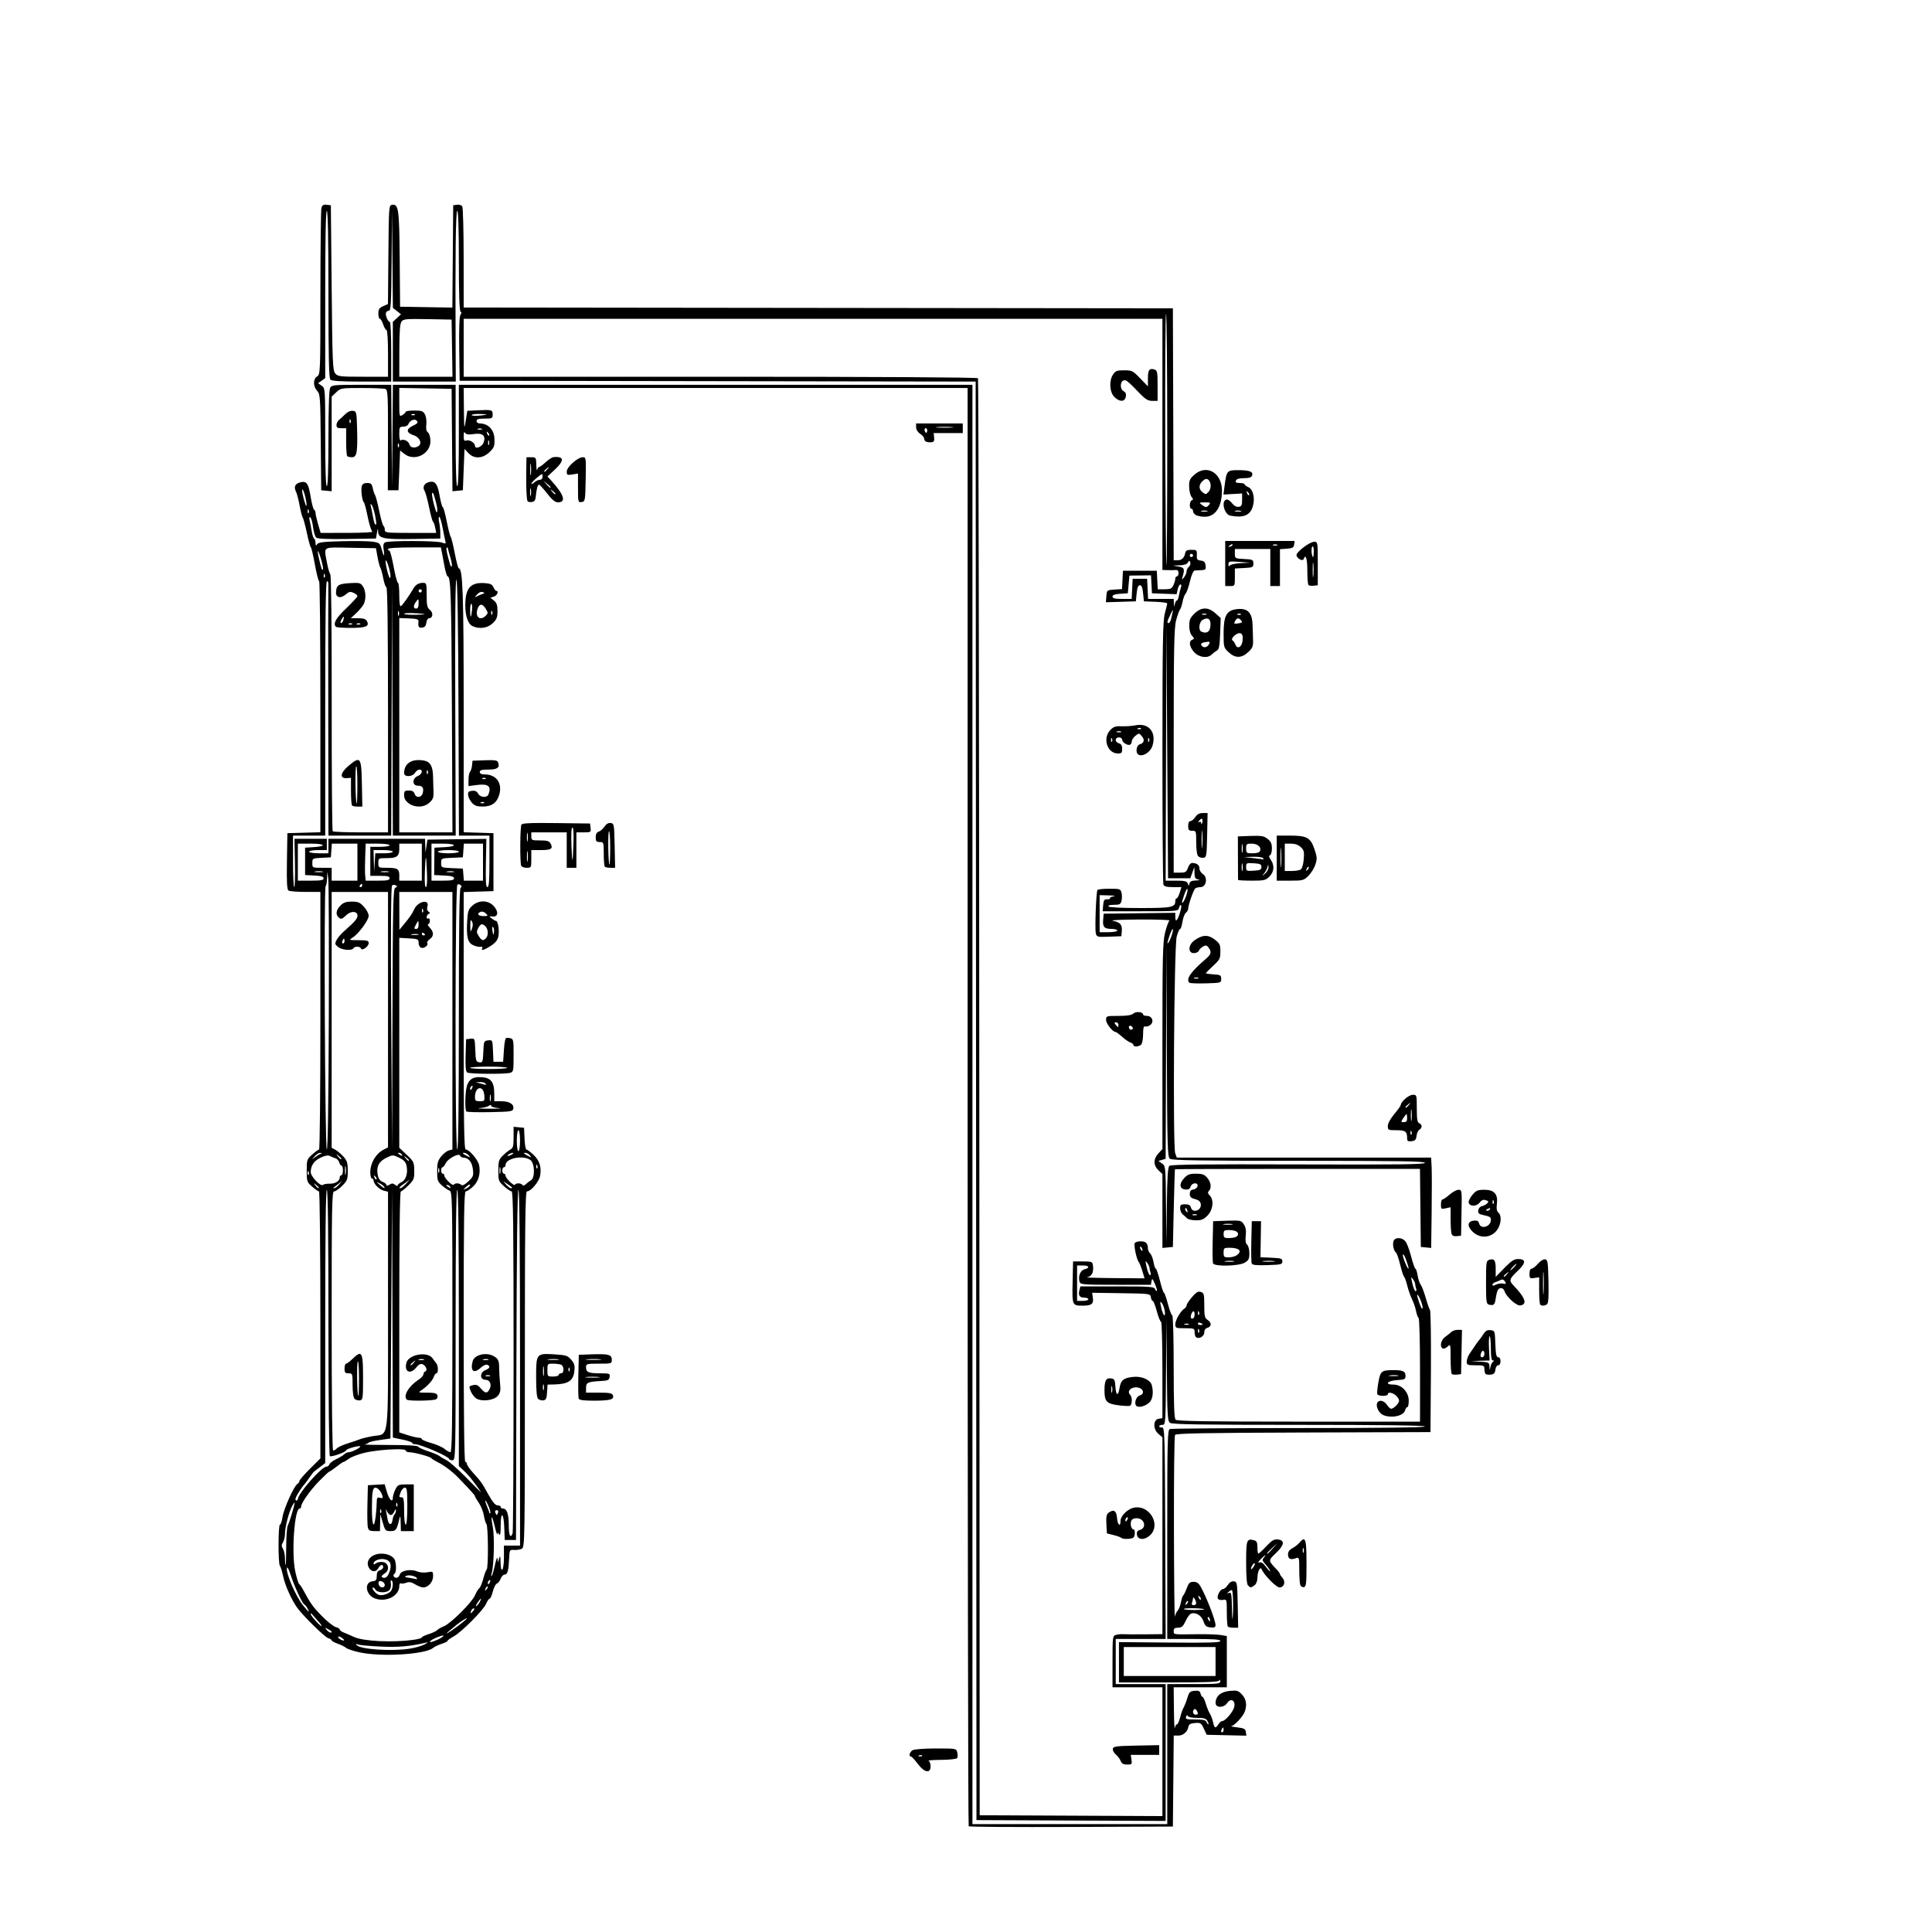 <?xml version="1.0" encoding="UTF-8" standalone="no"?>
<!-- Created with Inkscape (http://www.inkscape.org/) -->

<svg
   xmlns:dc="http://purl.org/dc/elements/1.1/"
   xmlns:cc="http://creativecommons.org/ns#"
   xmlns:rdf="http://www.w3.org/1999/02/22-rdf-syntax-ns#"
   xmlns:svg="http://www.w3.org/2000/svg"
   xmlns="http://www.w3.org/2000/svg"
   xmlns:sodipodi="http://sodipodi.sourceforge.net/DTD/sodipodi-0.dtd"
   xmlns:inkscape="http://www.inkscape.org/namespaces/inkscape"
   version="1.1"
   id="svg2"
   width="1200"
   height="1200"
   viewBox="0 0 1200 1200"
   sodipodi:docname="partidaDireta.jpg.svg"
   inkscape:version="0.92.3 (2405546, 2018-03-11)">
  <defs
     id="defs6">
    <filter
       inkscape:label="Combined Lighting"
       inkscape:menu="Bevels"
       inkscape:menu-tooltip="Basic specular bevel to use for building textures"
       style="color-interpolation-filters:sRGB;"
       id="filter84">
      <feGaussianBlur
         stdDeviation="6"
         in="SourceGraphic"
         result="result0"
         id="feGaussianBlur66" />
      <feDiffuseLighting
         lighting-color="rgb(255,255,255)"
         diffuseConstant="1"
         surfaceScale="4"
         result="result5"
         id="feDiffuseLighting70">
        <feDistantLight
           elevation="45"
           azimuth="235"
           id="feDistantLight68" />
      </feDiffuseLighting>
      <feComposite
         k1="1.4"
         in2="SourceGraphic"
         in="result5"
         result="fbSourceGraphic"
         operator="arithmetic"
         id="feComposite72" />
      <feGaussianBlur
         result="result0"
         in="fbSourceGraphic"
         stdDeviation="6"
         id="feGaussianBlur74" />
      <feSpecularLighting
         specularExponent="25"
         specularConstant="1"
         surfaceScale="4"
         lighting-color="rgb(255,255,255)"
         result="result1"
         in="result0"
         id="feSpecularLighting78">
        <feDistantLight
           azimuth="235"
           elevation="45"
           id="feDistantLight76" />
      </feSpecularLighting>
      <feComposite
         k3="1"
         k2="1"
         operator="arithmetic"
         in="fbSourceGraphic"
         in2="result1"
         result="result4"
         id="feComposite80" />
      <feComposite
         operator="in"
         result="result2"
         in2="SourceGraphic"
         in="result4"
         id="feComposite82" />
    </filter>
  </defs>
  <sodipodi:namedview
     pagecolor="#ffffff"
     bordercolor="#666666"
     borderopacity="1"
     objecttolerance="10"
     gridtolerance="10"
     guidetolerance="10"
     inkscape:pageopacity="0"
     inkscape:pageshadow="2"
     inkscape:window-width="1920"
     inkscape:window-height="1025"
     id="namedview4"
     showgrid="false"
     inkscape:zoom="0.55625733"
     inkscape:cx="958.63041"
     inkscape:cy="511.62513"
     inkscape:window-x="0"
     inkscape:window-y="27"
     inkscape:window-maximized="1"
     inkscape:current-layer="svg2" />
  <path
     id="path12"
     style="fill:#000000;filter:url(#filter84)"
     d="m 284.383,127.121 c -0.166,0.004 -0.332,0.018 -0.496,0.041 L 281.5,127.5 l -0.264,31.775 -0.264,31.773 -16.236,-0.273 L 248.5,190.5 248.256,161 c -0.257,-31.195 -0.698,-34.367 -4.699,-33.795 -2.019,0.289 -2.061,0.87 -2.32,30.967 l -0.266,30.674 -2.984,1.32 c -2.432,1.077 -2.986,1.926 -2.986,4.578 0,1.791 0.415,3.256 0.922,3.256 0.507,0 1.443,1.575 2.078,3.5 0.635,1.925 1.571,3.5 2.078,3.5 0.521,0 0.922,6.313 0.922,14.5 V 234 h -15.51 c -14.353,0 -15.64,-0.151 -17.25,-2.031 -1.59,-1.856 -1.783,-6.462 -2.24,-53.25 L 205.5,127.5 l -2.619,-0.305 c -2.023,-0.235 -2.76,0.221 -3.236,2 -0.339,1.267 -0.623,25.034 -0.631,52.814 -0.013,49.419 -0.057,50.536 -2.014,51.758 -2.6,1.624 -2.608,6.203 -0.016,8.986 1.875,2.012 2,3.786 2.25,31.938 L 199.5,304.5 l 3.25,0.312 3.25,0.314 V 275.75 246.375 l 2.805,-2.688 c 2.752,-2.637 3.049,-2.688 15.918,-2.688 7.212,0 13.836,0.278 14.721,0.617 1.432,0.549 1.6,4.023 1.527,31.75 l -0.082,31.133 h 3.307 3.305 l 0.5,-12.344 0.5,-12.346 2.658,2.096 c 6.43,5.067 16.411,0.016 16.195,-8.195 -0.06,-2.285 -0.744,-4.528 -1.564,-5.135 -0.999,-0.738 -1.313,-2.287 -1.002,-4.918 0.251,-2.12 -0.124,-4.921 -0.836,-6.25 C 262.837,255.326 261.939,255 257.33,255 254.398,255 252,255.342 252,255.76 c 0,0.418 -0.9,1.321 -2,2.008 -1.945,1.214 -2,1 -2,-7.783 v -9.033 l 16.25,0.273 16.25,0.275 0.264,31.812 0.264,31.812 3.236,-0.312 3.236,-0.312 0.5,-12.836 0.5,-12.834 2.424,2.584 c 3.448,3.677 8.592,3.535 12.854,-0.357 3.168,-2.894 3.597,-4.073 3.291,-9.057 -0.326,-5.314 -4.06,-9 -9.115,-9 C 296.879,263 296,262.325 296,261.5 c 0,-1.133 1.222,-1.5 5,-1.5 4.621,0 5,-0.183 5,-2.416 0,-3.025 -0.421,-3.158 -8.85,-2.758 l -6.893,0.328 -0.99,6.172 c -0.932,5.814 -0.998,5.403 -1.129,-7.076 L 288,241 H 444.5 601 v 446.334 c 0,245.483 0.303,446.635 0.674,447.006 0.371,0.371 29.058,0.56 63.75,0.418 L 728.5,1134.5 l 0.266,-28.25 0.266,-28.25 h 2.83 c 3.065,0 5.718,-2.319 6.293,-5.5 0.272,-1.502 1.284,-2.077 4.068,-2.309 3.426,-0.285 3.842,-0.02 5.498,3.5 l 1.791,3.809 12.318,0.281 12.316,0.281 -0.322,-2.281 c -0.274,-1.93 -1.094,-2.373 -5.324,-2.875 -2.75,-0.326 -4.423,-0.664 -3.717,-0.75 1.837,-0.225 7.172,-5.909 8.279,-8.82 1.615,-4.249 1.064,-7.906 -1.627,-10.81 -2.311,-2.494 -3.065,-2.719 -7.645,-2.279 -5.539,0.532 -8.728,3.259 -8.77,7.504 -0.031,3.122 5.121,3.175 7.18,0.074 2.198,-3.311 5.238,-1.764 4.434,2.256 -0.614,3.071 -5.564,8.92 -7.549,8.92 -0.588,0 -1.631,0.9 -2.318,2 -1.745,2.795 -2.504,2.506 -3.287,-1.25 -0.373,-1.788 -1.265,-4.183 -1.984,-5.322 -0.72,-1.14 -1.872,-3.952 -2.561,-6.25 -0.688,-2.298 -1.578,-4.178 -1.977,-4.178 -0.399,0 -0.97,-0.93 -1.268,-2.068 -0.431,-1.647 -1.198,-2.004 -3.762,-1.75 -2.798,0.277 -3.376,0.844 -4.402,4.318 -0.65,2.2 -1.7,4.9 -2.332,6 -0.632,1.1 -1.627,3.913 -2.211,6.25 -0.584,2.337 -1.463,4.25 -1.953,4.25 -0.491,0 -1.088,1.012 -1.326,2.25 -0.238,1.238 -0.493,-3.938 -0.568,-11.5 L 729,1048 h 16.5 16.5 v -15.912 -15.912 l -3.857,-0.652 c -2.121,-0.358 -8.984,-0.575 -15.25,-0.482 C 728.375,1015.256 729,1015.348 729,1013 c 0,-1.509 0.675,-2.006 2.75,-2.025 2.229,-0.021 3.104,-0.794 4.619,-4.078 1.028,-2.228 2.543,-4.309 3.367,-4.625 2.902,-1.114 6.55,1.109 7.76,4.729 0.967,2.892 1.719,3.554 4.336,3.812 2.516,0.249 3.161,-0.059 3.135,-1.5 -0.054,-2.979 -5.27,-16.564 -8.951,-23.312 -1.47,-2.694 -2.544,-3.5 -4.67,-3.5 -2.307,0 -3.007,0.658 -4.252,4 -0.819,2.2 -1.811,4.226 -2.201,4.502 -0.39,0.276 -1.03,2.211 -1.422,4.299 -0.392,2.088 -1.291,4.377 -2,5.086 -0.709,0.709 -1.494,2.374 -1.744,3.701 -0.25,1.327 -0.508,-23.238 -0.574,-54.588 -0.067,-31.35 0.234,-57.56 0.668,-58.244 0.617,-0.971 18.102,-1.3 79.734,-1.5 L 888.5,889.5 l 0.262,-37.383 c 0.144,-20.56 -0.114,-37.885 -0.574,-38.5 -0.46,-0.615 -1.669,-4.042 -2.686,-7.617 -1.017,-3.575 -2.396,-7.175 -3.066,-8 -0.67,-0.825 -1.531,-3.413 -1.914,-5.75 -0.383,-2.337 -1.009,-4.25 -1.389,-4.25 -0.38,0 -1.53,-3.263 -2.557,-7.25 -1.026,-3.987 -2.588,-8.249 -3.471,-9.469 -2.089,-2.886 -6.724,-3.058 -7.605,-0.281 -0.685,2.158 0.236,6.155 1.625,7.053 0.471,0.304 1.618,3.679 2.547,7.5 0.929,3.821 2.026,7.179 2.436,7.461 0.41,0.282 1.295,2.757 1.967,5.5 0.672,2.743 2.017,6.583 2.99,8.533 0.973,1.951 2.082,5.217 2.465,7.26 0.383,2.043 1.096,3.962 1.584,4.264 C 881.601,818.872 882,833.491 882,851.059 V 883 h -75.301 c -57.233,0 -75.588,-0.287 -76.5,-1.199 -0.883,-0.883 -1.199,-9.6 -1.199,-33 C 729,831.235 728.608,817 728.123,817 c -0.482,0 -1.695,-3.15 -2.693,-7 -0.999,-3.85 -2.103,-7 -2.455,-7 -0.352,0 -1.481,-3.375 -2.508,-7.5 -1.027,-4.125 -2.189,-7.5 -2.58,-7.5 -0.392,0 -1.017,-1.809 -1.391,-4.02 -0.374,-2.211 -1.313,-4.655 -2.088,-5.43 C 713.633,777.776 713,776.472 713,775.652 713,772.297 711.739,771 708.477,771 c -1.82,0 -3.496,0.557 -3.723,1.236 -0.548,1.645 1.222,9.947 2.445,11.467 0.533,0.662 1.583,3.249 2.336,5.75 L 710.904,794 691.703,793.85 c -10.561,-0.082 -17.966,-0.337 -16.455,-0.566 2.927,-0.444 4.199,-3.084 3.584,-7.432 C 678.525,783.681 678.038,783.5 672.5,783.5 h -6 l -0.281,12.922 c -0.313,14.406 -0.252,14.547 6.281,14.547 5.467,0 6.857,-1.076 6.299,-4.879 l -0.459,-3.133 18.08,0.271 c 17.894,0.269 18.084,0.295 18.4,2.521 0.176,1.238 0.688,2.25 1.139,2.25 0.451,0 1.61,2.925 2.578,6.5 0.968,3.575 2.143,6.5 2.611,6.5 0.468,0 0.852,13.468 0.852,29.93 v 29.932 l -2.25,0.318 c -3.521,0.5 -3.726,6.417 -0.324,9.34 L 722,892.732 V 953.867 1015 l -10.75,0.105 c -5.912,0.059 -11.978,0.027 -13.48,-0.072 -1.502,-0.099 -3.64,0.108 -4.75,0.461 -1.914,0.608 -2.02,1.47 -2.02,16.574 V 1048 h 15.5 15.5 v 40.008 40.008 l -56.75,-0.258 -56.75,-0.258 -0.234,-445.818 c -0.129,-245.2 -0.492,-446.238 -0.809,-446.75 C 607.106,234.363 544.778,234 447.441,234 H 288 v -18 -18 h 217 217 v 78 78 l 3.25,0.115 c 1.788,0.063 4.037,0.035 5,-0.062 1.159,-0.118 1.75,0.519 1.75,1.885 0,1.135 -0.45,2.062 -1,2.062 -0.55,0 -1,0.654 -1,1.453 0,0.799 -0.522,2.599 -1.16,4 C 727.859,365.606 727.015,366 723.389,366 h -4.289 L 718.801,360.25 718.5,354.5 H 708 697.5 l -0.299,5.697 -0.297,5.697 -4.703,0.303 c -4.658,0.3 -4.704,0.339 -5.014,4.092 l -0.312,3.787 9.312,-0.287 9.312,-0.289 0.5,-5 c 0.356,-3.556 0.933,-5 2,-5 1.067,0 1.644,1.444 2,5 l 0.5,5 7.25,0.293 c 3.987,0.162 7.245,0.612 7.238,1 -0.007,0.388 -0.676,3.182 -1.488,6.207 -1.244,4.633 -1.478,18.217 -1.488,86.168 -0.007,44.368 0.262,81.38 0.596,82.25 0.448,1.167 1.996,1.582 5.906,1.582 h 5.299 l -1.074,3.5 c -0.591,1.925 -1.449,3.5 -1.906,3.5 C 730.374,558 730,558.708 730,559.572 730,563.578 727.912,564 708.131,564 c -11.596,0 -19.254,-0.39 -19.631,-1 -0.373,-0.604 0.983,-1 3.422,-1 3.475,0 4.128,-0.349 4.668,-2.5 0.345,-1.375 0.345,-3.625 0,-5 -0.594,-2.365 -1.001,-2.5 -7.551,-2.5 -3.807,0 -7.139,0.354 -7.406,0.787 -0.808,1.307 -1.67,24.214 -1.01,26.844 0.593,2.365 0.877,2.438 8.246,2.158 L 696.5,581.5 l 0.26,-3 c 0.359,-4.132 -0.903,-5.656 -5.406,-6.525 -2.281,-0.441 4.311,-0.785 16.146,-0.844 11,-0.055 19.511,0.231 18.914,0.635 -0.597,0.404 -1.835,3.751 -2.75,7.439 C 722.199,585.108 722,593.561 722,649.809 v 63.898 l -2.5,2.699 c -3.195,3.448 -3.189,7.408 0.018,10.449 L 722,729.209 v 22.959 22.959 l 3.25,-0.314 3.25,-0.312 0.545,-24 c 0.3,-13.2 0.638,-24.113 0.75,-24.25 0.112,-0.138 34.397,-0.25 76.188,-0.25 h 75.982 l 0.268,24.25 0.268,24.25 3.213,0.311 3.213,0.311 0.287,-22.311 c 0.158,-12.271 0.151,-24.898 -0.014,-28.061 L 888.9,719 h -78.975 -78.975 l -0.99,-2.604 c -1.564,-4.113 -0.72,-128.627 0.912,-134.646 0.709,-2.612 1.651,-4.75 2.094,-4.75 0.443,0 1.104,-1.988 1.469,-4.418 0.364,-2.43 1.315,-4.961 2.113,-5.623 0.798,-0.662 1.451,-1.772 1.451,-2.467 0,-2.304 3.384,-11.98 4.451,-12.727 0.577,-0.404 2.013,-0.742 3.191,-0.75 3.694,-0.026 4.703,-6.159 1.357,-8.248 -1.1,-0.687 -2,-2.217 -2,-3.4 C 745,537.254 743.274,536 740.365,536 c -0.809,0 -1.94,1.35 -2.516,3 -0.921,2.642 -1.511,3 -4.947,3 H 729 v -75.451 c 0,-63.302 0.238,-76.364 1.477,-81.119 0.812,-3.117 1.896,-6.177 2.41,-6.799 0.514,-0.622 1.254,-2.84 1.645,-4.93 0.39,-2.089 1.239,-4.339 1.887,-5 0.648,-0.661 1.868,-4.126 2.711,-7.701 0.958,-4.061 2.064,-6.551 2.951,-6.635 0.781,-0.074 2.687,-0.187 4.236,-0.25 2.461,-0.101 2.776,-0.463 2.5,-2.865 -0.245,-2.128 -0.913,-2.82 -2.957,-3.057 -2.276,-0.264 -2.622,-0.748 -2.5,-3.5 0.133,-3.008 -0.062,-3.193 -3.346,-3.193 -2.696,0 -3.57,0.453 -3.857,2 -0.559,3.013 -2.138,4.5 -4.773,4.5 h -2.371 L 728.756,269.75 728.5,191.5 508.25,191.248 288,190.996 l -0.016,-30.748 c -0.008,-16.911 -0.397,-31.35 -0.863,-32.086 -0.408,-0.644 -1.574,-1.069 -2.738,-1.041 z m -40.914,3.379 0.281,30.367 0.279,30.369 2.521,1.982 2.523,1.984 -2.537,2.35 L 244,199.904 V 218.453 237 h 19.551 19.551 l -0.105,-21.25 C 282.717,158.915 283.048,131 284,131 c 0.645,0 1,10.981 1,30.941 0,20.504 0.354,31.158 1.049,31.588 0.729,0.45 0.722,1.042 -0.021,1.938 -0.702,0.846 -0.977,8.126 -0.799,21.162 L 285.5,236.5 l 160.248,0.254 160.25,0.252 0.25,446.748 L 606.5,1130.5 l 58.75,0.258 58.75,0.258 V 1088.508 1046 H 708.5 693 v -14 -14 h 15.508 15.506 l -0.256,-65.75 c -0.242,-61.915 -0.36,-65.742 -2.008,-65.611 -0.963,0.076 -1.75,-0.261 -1.75,-0.75 0,-0.489 0.9,-0.889 2,-0.889 1.955,0 2.006,-0.745 2.236,-33.25 l 0.234,-33.25 0.271,32 c 0.242,28.651 0.446,32.131 1.955,33.25 1.314,0.975 18.912,1.25 79.994,1.25 51.539,0 78.309,0.342 78.309,1 0,0.658 -26.806,1 -78.418,1 -43.13,0 -79.13,0.274 -80,0.607 -1.42,0.545 -1.582,7.249 -1.582,65.5 V 1018 h 16.5 c 12.533,0 16.5,0.3 16.5,1.25 4e-4,0.983 -6.818,1.19 -31.5,0.973 L 695,1019.945 V 1032.473 1045 h 30.916 c 23.798,0 31.034,-0.288 31.422,-1.25 0.301,-0.747 0.537,-0.545 0.584,0.5 0.072,1.599 -1.344,1.75 -16.422,1.75 H 725 v 43.5 43.5 H 664.5 604 V 686 239 H 444.5 285 v 31.5 c 0,20.333 -0.354,31.5 -1,31.5 -0.645,0 -1,-11.167 -1,-31.5 V 239 H 263.514 244.027 L 243.75,270.75 243.471,302.5 243.236,270.75 243,239 h -18.465 c -17.232,0 -18.534,0.128 -19.5,1.934 C 204.389,242.142 204,253.966 204,272.434 204,291.477 203.644,302 203,302 c -0.645,0 -1,-10.814 -1,-30.443 0,-30.326 -0.009,-30.449 -2.223,-32 L 197.555,238 199.777,236.443 202,234.887 V 182.943 C 202,148.981 202.346,131 203,131 c 0.654,0 1,17.934 1,51.801 0,38.956 0.297,52.098 1.199,53 0.846,0.846 6.6,1.199 19.5,1.199 H 243 v -18.5 c 0,-10.175 -0.378,-18.5 -0.84,-18.5 -1.166,0 -2.951,-4.23 -2.426,-5.75 0.237,-0.688 1.07,-1.25 1.85,-1.25 1.187,0 1.454,-5.066 1.65,-31.25 z M 724.25,195 c 0.412,6e-5 0.75,35.1 0.75,78 0,42.9 -0.22,78 -0.488,78 -0.268,0 -0.606,-35.1 -0.75,-78 -0.144,-42.9 0.076,-78 0.488,-78 z m -466.584,3.129 c 2.049,-0.005 4.646,0.032 7.965,0.094 L 280.5,198.5 l 0.273,17.75 0.273,17.75 H 264.523 248 l 0.031,-16.25 c 0.024,-12.047 0.381,-16.71 1.381,-18.027 0.903,-1.19 2.108,-1.579 8.254,-1.594 z m 457.812,31.062 C 713.584,229.115 713,230.736 713,235.057 v 4.938 l -4.816,-4.998 C 703.626,230.268 703.09,230 698.207,230 c -4.501,0 -5.387,0.345 -6.928,2.695 -2.545,3.885 -2.087,10.943 0.9,13.893 3.214,3.173 6.453,3.117 7.072,-0.123 0.346,-1.809 -0.068,-2.832 -1.443,-3.568 -2.326,-1.245 -2.135,-6.223 0.256,-6.676 1.536,-0.291 2.425,0.454 10.408,8.684 3.059,3.153 4.728,4.096 7.25,4.096 H 719 v -9.432 c 0,-8.54 -0.188,-9.494 -1.99,-10.066 -0.586,-0.186 -1.094,-0.293 -1.531,-0.311 z m -496.84,25.951 c -1.314,0.034 -2.853,0.782 -4.107,2.029 -1.288,1.28 -3.061,2.908 -3.938,3.617 -0.877,0.709 -1.594,2.172 -1.594,3.25 0,1.512 0.687,1.961 3,1.961 h 3 v 8.334 c 0,4.583 0.299,8.633 0.666,9 0.367,0.367 1.697,0.666 2.955,0.666 2.997,0 3.571,-3.157 3.18,-17.5 -0.29,-10.633 -0.377,-11.011 -2.613,-11.328 -0.177,-0.025 -0.361,-0.034 -0.549,-0.029 z m 79.611,1.973 c 2.888,0.064 4.575,0.264 3.75,0.443 -3.787,0.824 -9,0.963 -9,0.24 0,-0.44 2.362,-0.747 5.25,-0.684 z m -41.334,0.008 c 0.347,0.014 0.646,0.107 0.812,0.273 0.332,0.332 -0.258,0.569 -1.312,0.525 -1.165,-0.048 -1.401,-0.286 -0.604,-0.605 0.361,-0.144 0.756,-0.208 1.104,-0.193 z m -39.551,3.223 c 0.091,0.014 0.199,0.168 0.318,0.467 0.289,0.722 0.252,1.584 -0.08,1.916 -0.332,0.332 -0.569,-0.258 -0.525,-1.312 0.03,-0.728 0.136,-1.093 0.287,-1.07 z m 39.939,0.34 c 0.627,-0.002 1.201,0.221 1.609,0.713 0.889,1.071 0.375,1.711 -2.453,3.053 -4.429,2.102 -4.221,4.385 0.539,5.92 3.758,1.212 5.403,5.124 2.838,6.75 -2.328,1.476 -5.006,0.95 -5.539,-1.088 -0.549,-2.098 -3.618,-3.572 -5.289,-2.539 C 248.388,273.879 248,272.37 248,269.559 248,265.347 248.193,265 250.531,265 c 1.392,0 2.795,-0.687 3.117,-1.527 0.649,-1.692 2.278,-2.783 3.656,-2.787 z M 569,263 v 2.385 c 0,1.441 0.99,3.034 2.5,4.023 1.375,0.901 2.5,2.265 2.5,3.031 0,0.766 0.562,1.628 1.25,1.916 0.688,0.288 2.15,0.438 3.25,0.334 1.55,-0.147 1.936,-0.808 1.713,-2.939 L 579.924,269 H 588.963 598 v -3 -3 h -14.5 z m 17.896,2.109 c 1.631,0.001 3.222,0.055 4.383,0.16 2.321,0.21 0.171,0.378 -4.779,0.375 -4.95,-0.003 -6.85,-0.174 -4.221,-0.381 1.315,-0.103 2.986,-0.155 4.617,-0.154 z m -11.998,0.834 c 0.209,-0.022 0.451,0.074 0.705,0.328 0.332,0.332 0.415,1.172 0.184,1.867 -0.339,1.016 -0.575,1.016 -1.205,-0.004 -0.626,-1.012 -0.309,-2.127 0.316,-2.191 z M 298,266.129 c 0.453,0 0.906,0.07 1.25,0.209 0.688,0.277 0.125,0.504 -1.25,0.504 -1.375,0 -1.938,-0.227 -1.25,-0.504 0.344,-0.139 0.797,-0.209 1.25,-0.209 z m 4.369,1.975 c 0.136,0.048 0.386,0.261 0.756,0.629 0.683,0.678 0.99,1.487 0.682,1.795 -0.308,0.308 -0.867,-0.248 -1.242,-1.234 -0.339,-0.891 -0.422,-1.27 -0.195,-1.189 z m -13.855,0.361 c 0.111,0.039 0.241,0.179 0.391,0.416 0.643,1.015 2.054,1.202 5.33,0.711 5.52,-0.828 7.653,0.977 6.168,5.219 -0.994,2.838 -5.402,4.47 -5.402,2 0,-1.822 -3.577,-3.91 -5.461,-3.188 -1.199,0.46 -1.535,-0.151 -1.523,-2.766 0.008,-1.729 0.166,-2.51 0.498,-2.393 z m 14.953,4.996 c 0.06,0.022 0.126,0.117 0.195,0.289 0.277,0.688 0.277,1.812 0,2.5 -0.277,0.688 -0.504,0.125 -0.504,-1.25 0,-1.031 0.128,-1.606 0.309,-1.539 z m -56.102,1.885 c 0.091,0.014 0.199,0.168 0.318,0.467 0.289,0.722 0.252,1.584 -0.08,1.916 -0.332,0.332 -0.569,-0.258 -0.525,-1.312 0.03,-0.728 0.136,-1.093 0.287,-1.07 z m 98.627,8.506 c -0.631,-0.023 -1.364,0.005 -2.195,0.088 -0.937,0.093 -3.121,1.495 -4.855,3.115 -1.734,1.62 -3.523,2.945 -3.975,2.945 -0.452,0 -1.026,0.787 -1.277,1.75 -0.252,0.963 -0.51,-0.388 -0.574,-3 C 333.003,284.165 332.896,284 330,284 h -3 l -0.127,8.25 c -0.162,10.445 0.157,17.991 0.809,19.045 0.279,0.451 1.477,0.681 2.662,0.512 1.582,-0.226 2.228,-1.104 2.43,-3.307 0.424,-4.637 1.19,-7.5 2.008,-7.5 0.409,0 2.678,2.475 5.041,5.5 3.144,4.026 4.958,5.5 6.768,5.5 5.284,0 3.75,-4.828 -4.33,-13.631 l -2.238,-2.439 4.488,-4.154 c 5.417,-5.013 5.903,-7.76 1.482,-7.924 z M 361.961,284 c -3.156,0 -9.922,6.042 -9.943,8.881 -0.016,2.165 0.3,2.329 3.482,1.812 L 359,294.125 v 9.008 c 0,8.768 0.06,8.999 2.25,8.688 2.193,-0.311 2.256,-0.669 2.527,-14.07 0.271,-13.381 0.223,-13.75 -1.816,-13.75 z m -32.43,3.941 c 0.058,-3.2e-4 0.124,0.265 0.193,0.826 0.223,1.797 0.218,4.497 -0.01,6 -0.228,1.503 -0.41,0.032 -0.404,-3.268 0.004,-2.269 0.093,-3.558 0.221,-3.559 z M 341,290 c 0.052,0.052 -0.251,0.457 -0.873,1.25 -0.755,0.963 -1.542,1.75 -1.75,1.75 -0.823,0 -0.293,-0.821 1.373,-2.127 0.793,-0.622 1.198,-0.925 1.25,-0.873 z m 408.17,1.93 c -2.422,-0.08 -5.008,0.847 -7.404,2.988 -2.823,2.522 -3.252,3.535 -3.17,7.461 0.052,2.498 0.727,5.308 1.5,6.244 1.089,1.319 1.123,1.797 0.154,2.123 C 738.772,311.244 738.545,316 740,316 c 0.55,0 1,0.653 1,1.451 0,0.798 0.787,1.908 1.75,2.469 0.963,0.561 3.415,1.032 5.449,1.049 6.649,0.055 10.711,-6.002 10.777,-16.07 0.051,-7.74 -4.479,-12.793 -9.807,-12.969 z m 20.055,0.086 c -7.149,-0.017 -7.396,0.264 -8.629,9.824 l -0.689,5.34 5.797,-0.34 L 771.5,306.5 v 4 c 0,3.322 -0.362,4.052 -2.135,4.305 -1.364,0.195 -2.891,-0.659 -4.232,-2.363 -1.284,-1.632 -2.687,-2.442 -3.615,-2.086 -3.149,1.208 -0.986,9.231 2.678,9.932 7.928,1.516 12.093,-0.099 13.83,-5.363 1.705,-5.165 0.395,-11.019 -2.775,-12.41 -1.238,-0.543 -2.25,-1.33 -2.25,-1.75 C 773,300.344 771.664,300 770.031,300 c -2.228,0 -2.825,-0.374 -2.393,-1.5 0.392,-1.021 1.99,-1.5 5,-1.5 3.134,0 4.604,-0.467 5.039,-1.602 0.922,-2.402 -1.489,-3.366 -8.453,-3.383 z m -432.572,2.496 c 0.311,0.041 0.348,0.522 0.348,1.391 0,1.294 -0.641,2.098 -1.672,2.098 -0.919,0 -2.494,0.744 -3.5,1.654 -1.006,0.91 -1.796,1.248 -1.756,0.75 0.04,-0.498 1.615,-2.185 3.5,-3.752 1.824,-1.516 2.68,-2.193 3.08,-2.141 z m 412.758,2.969 c 0.382,0.039 0.75,0.237 1.168,0.584 1.832,1.52 1.829,5.673 -0.006,7.508 -1.707,1.707 -1.622,1.705 -3.822,0.035 -2.35,-1.784 -2.209,-4.771 0.328,-6.943 1.019,-0.873 1.696,-1.249 2.332,-1.184 z M 337.5,298.5 l 2.25,1.904 c 1.238,1.048 2.25,2.06 2.25,2.25 0,0.8 -0.805,0.21 -2.596,-1.904 z m -69.713,0.699 c -0.405,0.025 -0.842,0.1 -1.316,0.219 -3.018,0.757 -4.208,3.171 -2.73,5.537 0.581,0.93 1.827,5.484 2.77,10.119 0.943,4.635 2.043,8.651 2.445,8.926 0.402,0.275 1.016,1.962 1.363,3.75 l 0.631,3.25 H 254.975 C 239.828,331 239,330.899 239,329.059 c 0,-1.068 -0.375,-2.173 -0.834,-2.457 -0.459,-0.284 -1.65,-4.472 -2.645,-9.309 -0.995,-4.836 -2.141,-9.243 -2.549,-9.793 -0.407,-0.55 -1.055,-2.462 -1.438,-4.25 -0.583,-2.729 -1.144,-3.25 -3.498,-3.25 -1.996,0 -2.96,0.597 -3.346,2.072 -0.622,2.379 0.277,9.183 1.312,9.928 0.382,0.275 1.455,4.309 2.385,8.965 0.929,4.656 2.235,8.811 2.9,9.234 0.666,0.423 -6.295,0.777 -15.469,0.785 L 199.143,331 197.57,325.596 C 196.706,322.624 196,319.5 196,318.654 c 0,-0.845 -0.418,-1.795 -0.93,-2.111 -0.511,-0.316 -1.474,-3.938 -2.137,-8.049 -1.34,-8.306 -2.484,-9.896 -6.418,-8.908 -3.23,0.811 -4.16,2.794 -2.688,5.732 0.601,1.2 1.625,5.107 2.275,8.682 0.65,3.575 1.525,6.95 1.943,7.5 0.418,0.55 1.568,4.825 2.553,9.5 0.985,4.675 2.099,8.725 2.475,9 0.376,0.275 1.516,5.112 2.535,10.75 1.019,5.638 2.2,10.25 2.623,10.25 0.423,0 0.768,35.084 0.768,77.965 v 77.965 l -10.25,0.285 -10.25,0.285 -0.273,17.426 c -0.209,13.272 0.029,17.618 1,18.234 0.701,0.445 5.436,0.816 10.523,0.824 L 199,554 v 80 c 0,44 -0.369,80 -0.82,80 -0.451,0 -2.363,1.378 -4.25,3.062 -3.287,2.934 -3.43,3.355 -3.43,10.045 0,6.685 0.143,7.107 3.385,9.938 1.862,1.626 3.775,2.955 4.25,2.955 0.479,0 0.865,36.974 0.865,82.924 v 82.924 l -6.5,6.467 c -3.575,3.557 -6.5,6.945 -6.5,7.527 0,0.582 -0.581,1.42 -1.291,1.859 -2.121,1.313 -8.463,15.438 -9.227,20.549 -0.39,2.612 -1.108,4.75 -1.596,4.75 -1.13,0 -1.172,24.279 -0.045,25.551 0.463,0.522 1.402,3.564 2.086,6.76 1.214,5.672 5.368,14.847 8.84,19.521 3.85,5.183 16.878,17.95 18.982,18.603 1.238,0.384 2.25,1.029 2.25,1.432 0,0.402 1.688,1.327 3.75,2.055 2.062,0.728 4.425,1.908 5.25,2.623 0.825,0.715 4.65,1.974 8.5,2.797 13.667,2.921 40.786,1.251 45.5,-2.801 0.825,-0.709 3.188,-1.83 5.25,-2.492 2.062,-0.662 3.75,-1.516 3.75,-1.898 0,-0.382 1.65,-1.584 3.666,-2.67 4.926,-2.653 18.655,-16.425 20.277,-20.342 0.715,-1.726 1.689,-3.139 2.164,-3.139 0.475,0 1.367,-1.994 1.98,-4.432 0.614,-2.438 1.752,-4.676 2.529,-4.975 0.777,-0.298 1.845,-1.679 2.373,-3.068 0.528,-1.389 1.639,-2.525 2.467,-2.525 1.757,0 2.425,-2.403 2.783,-10 0.254,-5.395 0.316,-5.495 3.154,-5.291 1.592,0.114 3.729,-0.241 4.75,-0.787 C 325.935,960.964 326,957.045 326,850.465 326,760.054 326.238,740 327.311,740 c 2.409,0 7.457,-5.951 8.141,-9.596 1.017,-5.42 -0.273,-9.562 -4.1,-13.154 -1.904,-1.788 -3.867,-3.25 -4.361,-3.25 -0.494,0 -1.033,-3.038 -1.195,-6.75 L 325.5,700.5 322.25,700.188 319,699.873 v 6.529 c 0,5.48 -0.318,6.697 -1.979,7.586 -1.088,0.582 -3.217,2.286 -4.732,3.785 -2.444,2.418 -2.759,3.467 -2.773,9.266 -0.015,6.208 0.161,6.699 3.484,9.721 1.925,1.75 4.062,3.195 4.75,3.211 0.992,0.023 1.25,21.795 1.25,105.447 0,57.98 -0.274,106.13 -0.607,107 C 317.064,955.88 316,953.662 316,947.434 316,940.428 314.838,937 312.465,937 311.659,937 311,936.55 311,936 c 0,-0.55 -0.878,-1 -1.951,-1 -1.371,0 -3.07,-2.008 -5.713,-6.75 -4.197,-7.531 -4.332,-7.721 -9.586,-13.566 C 291.688,912.389 290,909.946 290,909.256 290,908.565 289.55,908 289,908 c -0.659,0 -1,-28.667 -1,-84 0,-67.485 0.251,-84 1.277,-84 0.702,0 2.696,-1.298 4.432,-2.883 3.462,-3.162 4.925,-8.194 3.889,-13.375 C 296.923,720.368 291.503,714 289.305,714 288.244,714 288,699.101 288,634.037 v -79.963 l 9.25,-0.287 9.25,-0.287 v -18 -18 l -9.25,-0.287 -9.25,-0.287 V 441.328 C 288,368.812 287.454,353 284.951,353 c -0.387,0 -1.497,-4.162 -2.467,-9.25 -0.97,-5.088 -2.108,-9.7 -2.529,-10.25 -0.421,-0.55 -1.546,-4.938 -2.498,-9.75 -0.952,-4.812 -2.047,-8.75 -2.434,-8.75 -0.387,0 -1.261,-3.126 -1.943,-6.945 -1.207,-6.755 -2.456,-9.031 -5.293,-8.855 z m 61.674,3.986 c 0.072,-0.071 0.156,0.11 0.246,0.576 0.239,1.244 0.231,3.044 -0.019,4 -0.25,0.956 -0.447,-0.062 -0.436,-2.262 0.007,-1.375 0.09,-2.196 0.209,-2.314 z M 187.854,304 c 0.381,0 1.194,2.138 1.809,4.75 1.037,4.412 0.979,7.299 -0.084,4.143 C 188.157,308.67 187.251,304 187.854,304 Z M 342,304 c 0.052,-0.052 0.457,0.251 1.25,0.873 0.963,0.755 1.75,1.542 1.75,1.75 0,0.823 -0.821,0.293 -2.127,-1.373 C 342.251,304.457 341.948,304.052 342,304 Z m 432.369,1.104 c 0.136,0.048 0.386,0.261 0.756,0.629 0.683,0.678 0.99,1.487 0.682,1.795 -0.308,0.308 -0.867,-0.248 -1.242,-1.234 -0.339,-0.891 -0.422,-1.27 -0.195,-1.189 z m -505.625,1.004 c 0.476,0.103 0.986,1.728 2.271,6.744 1.021,3.985 0.66,7.282 -0.443,4.041 -1.41,-4.142 -2.634,-10.165 -2.162,-10.637 0.115,-0.115 0.224,-0.172 0.334,-0.148 z m 479.629,5.924 c 3.33,-0.027 3.698,0.179 2.627,1.469 -1.549,1.867 -2.127,1.87 -4.559,0.031 -1.816,-1.373 -1.69,-1.47 1.932,-1.5 z m -518.127,1.139 c 0.105,-0.031 0.283,0.079 0.535,0.33 0.553,0.55 1.513,3.429 2.133,6.396 0.62,2.968 0.938,5.585 0.707,5.816 -0.678,0.678 -1.311,-0.938 -2.043,-5.213 -0.377,-2.2 -0.937,-4.9 -1.244,-6 -0.234,-0.837 -0.263,-1.279 -0.088,-1.33 z m -38.881,3.176 c 0.091,0.014 0.199,0.168 0.318,0.467 0.289,0.722 0.252,1.584 -0.08,1.916 -0.332,0.332 -0.569,-0.258 -0.525,-1.312 0.03,-0.728 0.136,-1.093 0.287,-1.07 z M 748,317.121 c 0.634,0 1.269,0.064 1.75,0.189 0.963,0.252 0.175,0.457 -1.75,0.457 -1.925,0 -2.712,-0.205 -1.75,-0.457 0.481,-0.126 1.116,-0.189 1.75,-0.189 z m 21,0 c 0.634,0 1.269,0.064 1.75,0.189 0.963,0.252 0.175,0.457 -1.75,0.457 -1.925,0 -2.712,-0.205 -1.75,-0.457 0.481,-0.126 1.116,-0.189 1.75,-0.189 z M 272.842,321 c 0.435,0 1.364,3.038 2.062,6.75 0.699,3.712 1.486,7.539 1.75,8.502 0.416,1.514 0.124,1.616 -2.152,0.75 -3.245,-1.234 -33.47,-1.307 -35.398,-0.086 -0.973,0.616 -1.219,1.977 -0.812,4.484 h -0.002 c 0.776,4.78 0.054,4.586 -1.273,-0.342 -0.991,-3.679 -1.36,-3.987 -5.525,-4.611 -2.455,-0.368 -11.016,-0.5 -19.023,-0.293 -11.49,0.297 -14.757,0.689 -15.498,1.861 -0.752,1.19 -0.941,1.048 -0.953,-0.707 -0.008,-1.205 -0.407,-2.431 -0.885,-2.727 -0.478,-0.295 -1.173,-2.461 -1.547,-4.811 -0.374,-2.35 -0.948,-5.35 -1.277,-6.67 -0.378,-1.518 -0.222,-2.166 0.43,-1.764 0.566,0.35 1.335,3.084 1.709,6.078 0.374,2.994 1.273,5.936 1.998,6.537 0.874,0.725 7.338,1.002 19.188,0.82 L 233.5,334.5 234.119,331 c 0.545,-3.085 0.634,-3.17 0.75,-0.725 0.198,4.181 3.262,4.807 22.008,4.498 L 273.5,334.5 273.477,331 c -0.013,-1.925 -0.339,-4.963 -0.725,-6.75 -0.386,-1.788 -0.345,-3.25 0.09,-3.25 z M 761,336 v 14 14 h 3 c 2.966,0 3,-0.06 3,-5.449 v -5.451 l 5.75,-0.299 c 5.387,-0.281 5.75,-0.459 5.75,-2.801 0,-2.342 -0.363,-2.52 -5.75,-2.801 -5.633,-0.294 -5.75,-0.36 -5.75,-3.25 V 341 h 11 11 v 11.5 11.5 h 3 3 v -11.443 -11.441 l 4.25,-0.309 c 3.533,-0.256 4.305,-0.686 4.57,-2.557 l 0.318,-2.25 h -21.568 z m 55.256,0.5 c -2.79,0 -11.296,6.499 -10.984,8.393 0.341,2.076 3.862,3.945 4.439,2.357 1.272,-3.496 2.289,-0.35 2.289,7.084 0,4.583 0.321,8.653 0.713,9.045 0.392,0.392 1.854,0.581 3.25,0.418 L 818.5,363.5 V 350 c 0,-13.323 -0.029,-13.5 -2.244,-13.5 z m -51.045,1.574 c 0.13,0.004 0.239,0.042 0.316,0.119 0.308,0.308 -0.248,0.867 -1.234,1.242 -1.425,0.543 -1.541,0.427 -0.561,-0.561 0.509,-0.513 1.09,-0.812 1.479,-0.801 z M 792,338.129 c 0.453,0 0.906,0.07 1.25,0.209 0.688,0.277 0.125,0.504 -1.25,0.504 -1.375,0 -1.938,-0.227 -1.25,-0.504 0.344,-0.139 0.797,-0.209 1.25,-0.209 z m 23.279,1.277 c 0.449,-0.159 0.721,0.899 0.721,2.895 0,2.035 -0.172,3.699 -0.383,3.699 -0.91,0 -1.379,-5.587 -0.541,-6.449 0.071,-0.073 0.139,-0.122 0.203,-0.145 z M 257.42,340 h 16.422 l 0.541,2.75 c 0.298,1.512 1.067,5.562 1.709,9 0.642,3.438 1.51,6.25 1.926,6.25 1.972,0 2.352,11.776 2.668,82.75 L 281.025,517 H 264.512 248 v -66.553 -66.553 l 6.035,0.219 c 4.823,0.174 6.005,0.536 5.885,1.803 -0.326,3.447 0.132,4.216 2.33,3.904 1.611,-0.229 2.34,-1.101 2.566,-3.07 0.174,-1.512 0.913,-2.75 1.643,-2.75 2.413,0 2.806,-3.367 0.602,-5.152 C 265.307,377.427 265,376.048 265,369.59 c 0,-7.209 -0.113,-7.589 -2.25,-7.574 -2.781,0.019 -4.582,1.116 -6.09,3.707 -2.543,4.369 -6.636,10.144 -7.619,10.752 C 248.355,376.898 248,374.54 248,369.559 248,365.401 247.626,362 247.168,362 c -0.458,0 -1.659,-4.5 -2.668,-10 -1.009,-5.5 -2.21,-10 -2.668,-10 C 241.374,342 241,341.55 241,341 c 0,-0.626 6.14,-1 16.42,-1 z m 20.449,0.029 c 0.126,0.018 0.221,0.121 0.256,0.305 0.18,0.96 0.37,1.666 1.76,6.518 0.685,2.393 1.003,4.594 0.705,4.893 -0.298,0.298 -0.726,-0.085 -0.951,-0.852 -1.966,-6.691 -2.688,-10.176 -2.207,-10.656 0.157,-0.157 0.312,-0.225 0.438,-0.207 z m -70.254,0.043 c 2.367,-0.039 5.648,0.074 10.135,0.152 l 15.75,0.275 1,5.5 c 0.55,3.025 1.343,6.027 1.762,6.672 0.419,0.645 1.215,3.57 1.77,6.5 0.555,2.93 1.449,5.479 1.988,5.662 0.629,0.214 0.98,27.539 0.98,76.25 V 517 h -16.834 c -9.258,0 -17.143,-0.309 -17.521,-0.688 -0.378,-0.378 -0.658,-36.196 -0.621,-79.594 0.041,-48.656 -0.297,-79.347 -0.885,-80.061 -0.524,-0.637 -1.446,-3.828 -2.047,-7.092 -1.452,-7.889 -2.577,-9.376 4.523,-9.494 z m -10.102,2.285 c 0.278,0.105 0.987,1.853 1.953,5.176 0.908,3.125 1.41,5.922 1.115,6.217 -0.607,0.607 -0.966,-0.387 -2.439,-6.717 -0.755,-3.243 -0.907,-4.781 -0.629,-4.676 z M 740,344 c 0.55,0 1,0.45 1,1 0,0.55 -0.45,1 -1,1 -0.55,0 -1,-0.45 -1,-1 0,-0.55 0.45,-1 1,-1 z m -500.316,4.066 c 0.567,0.04 1.919,3.913 2.643,7.684 0.343,1.788 0.273,3.25 -0.154,3.25 -0.806,0 -3.234,-10.201 -2.592,-10.889 0.03,-0.033 0.066,-0.048 0.104,-0.045 z m 498.967,0.242 c 0.207,-0.01 0.379,0.329 0.641,1.01 0.324,0.845 -0.057,2.073 -0.85,2.73 C 737.649,352.706 737,354.004 737,354.932 c 0,0.928 -0.699,2.559 -1.553,3.627 -1.49,1.864 -1.523,1.842 -0.85,-0.559 1.329,-4.737 1.022,-5.46 -2.598,-6.109 l -3.5,-0.627 4.201,-0.133 c 2.716,-0.085 4.517,-0.7 5.1,-1.74 0.399,-0.713 0.642,-1.072 0.85,-1.082 z m 27.406,0.465 c 0.926,0.024 2.128,0.102 3.691,0.215 l 6.752,0.486 -5.977,0.32 c -3.287,0.176 -6.317,0.855 -6.734,1.512 -0.491,0.772 -0.764,0.488 -0.775,-0.807 -0.012,-1.389 0.266,-1.799 3.043,-1.727 z m 49.484,0.602 c 0.056,-0.048 0.12,0.23 0.188,0.875 0.216,2.062 0.216,5.438 0,7.5 -0.216,2.062 -0.393,0.375 -0.393,-3.75 0,-2.836 0.083,-4.52 0.205,-4.625 z m -614.176,6.971 c 0.091,0.014 0.199,0.168 0.318,0.467 0.289,0.722 0.252,1.584 -0.08,1.916 -0.332,0.332 -0.569,-0.258 -0.525,-1.312 0.03,-0.728 0.136,-1.093 0.287,-1.07 z m 513.545,1 0.295,5.578 0.295,5.576 7.662,0.291 7.662,0.289 0.666,-3.039 C 731.858,364.369 732.62,363 733.186,363 c 0.576,0 0.724,0.77 0.336,1.75 -0.381,0.963 -0.938,3.212 -1.238,5 -0.3,1.788 -0.904,3.25 -1.344,3.25 -0.44,0 -0.996,1.012 -1.234,2.25 -0.372,1.929 -0.452,1.858 -0.568,-0.5 L 729,372 h -7.953 -7.951 L 712.797,365.75 712.5,359.5 h -4.5 -4.5 l -0.297,6.25 -0.299,6.25 h -5.951 C 692.429,372 691,371.653 691,370.555 c 0,-1.015 1.415,-1.536 4.75,-1.75 L 700.5,368.5 701,363 l 0.5,-5.5 6.705,-0.076 z M 283.5,360.1 c 0.645,0.645 1.097,29.019 1.273,79.949 L 285.047,519 H 294.523 304 v 16 c 0,12.133 -0.302,16.001 -1.25,16.002 -0.958,0.001 -1.179,-3.502 -0.949,-14.979 l 0.299,-14.979 -18.299,0.229 L 265.5,521.5 l -0.607,4 -0.609,4 -0.141,-4.25 L 264,521 h -30 -30 v 4.5 4.5 h -6 c -3.333,0 -6,-0.444 -6,-1 0,-0.55 2.475,-1 5.5,-1 h 5.5 v -3.5 -3.5 h -10.051 -10.049 l 0.299,15.002 c 0.165,8.251 -0.037,15.001 -0.449,15 C 182.338,551.001 182,543.8 182,535 v -16 h 10 10 v -79 c 0,-55.115 0.321,-79 1.062,-79 0.585,0 0.983,0.787 0.885,1.75 -0.098,0.963 -0.126,36.513 -0.062,79 L 204,519 h 19.494 19.494 l 0.262,-77.75 0.262,-77.75 0.244,77.75 L 244,519 h 19.523 19.523 l -0.273,-79.951 c -0.182,-53.3 0.06,-79.616 0.727,-78.949 z m -62.654,1.938 c -0.905,0.002 -2.032,0.06 -3.475,0.152 -7.135,0.454 -8.358,1.216 -8.66,5.398 -0.265,3.669 2.813,4.427 6.17,1.516 1.884,-1.634 2.713,-1.79 4.703,-0.883 1.329,0.605 2.416,1.519 2.416,2.029 0,0.51 -3.15,3.937 -7,7.615 -6.458,6.17 -8.299,9.503 -6.334,11.469 0.367,0.367 4.552,0.666 9.301,0.666 9.302,0 11.65,-0.979 9.951,-4.152 C 227.181,384.47 225.78,384 222.408,384 h -4.52 l 3.445,-3.25 c 1.895,-1.788 3.946,-4.232 4.557,-5.434 1.61,-3.169 1.36,-8.513 -0.523,-11.201 -1.11,-1.584 -1.808,-2.083 -4.521,-2.078 z m 78.67,0.082 C 291.859,362.043 289,365.934 289,376 c 0,6.62 1.689,11.53 4.424,12.857 4.2,2.038 9.4,1.33 12.586,-1.715 2.497,-2.386 2.99,-3.64 2.99,-7.59 0,-3.667 -0.494,-5.132 -2.197,-6.512 l -2.199,-1.781 2.199,-0.697 c 2.019,-0.641 3.194,-3.562 1.434,-3.562 -0.42,0 -1.207,-1.012 -1.75,-2.25 -0.77,-1.755 -1.953,-2.319 -5.375,-2.564 -0.554,-0.04 -1.085,-0.061 -1.596,-0.066 z M 261,366 c 0.55,0 1,0.45 1,1 0,0.55 -0.45,1 -1,1 -0.55,0 -1,-0.45 -1,-1 0,-0.55 0.45,-1 1,-1 z m 38.004,1.646 c 0.282,-0.022 0.548,0.011 0.789,0.104 1.331,0.511 1.358,0.694 0.156,1.068 -0.797,0.248 -2.349,0.907 -3.449,1.463 -1.955,0.988 -1.959,0.963 -0.156,-1.068 0.831,-0.937 1.814,-1.5 2.66,-1.566 z m -39.297,4.682 c 0.269,0.017 0.293,0.781 0.293,2.48 0,2.17 -0.48,3.191 -1.5,3.191 -1.889,0 -1.875,-1.92 0.031,-4.441 0.608,-0.804 0.967,-1.243 1.176,-1.23 z M 292.777,375 c 0.427,0 0.604,1.8 0.395,4 -0.21,2.2 -0.56,4 -0.777,4 C 292.177,383 292,381.2 292,379 c 0,-2.2 0.35,-4 0.777,-4 z m 6.078,0.619 c 0.875,0.003 1.857,0.846 2.879,2.531 1.474,2.429 1.474,2.784 0.008,4.25 -3.55,3.55 -6.889,0.766 -5.119,-4.268 0.591,-1.679 1.358,-2.517 2.232,-2.514 z m 449.443,2.35 c -2.171,0.034 -4.311,1.087 -6.432,3.16 -2.633,2.574 -3.201,3.904 -3.201,7.488 0,2.708 0.648,5.072 1.711,6.246 1.511,1.67 1.53,1.959 0.166,2.482 -2.349,0.902 -1.846,4.33 1.123,7.662 2.996,3.363 8.364,4.105 10.955,1.514 0.813,-0.813 2.242,-1.905 3.178,-2.428 1.375,-0.769 1.769,-2.796 2.051,-10.596 l 0.348,-9.643 -3.279,-2.928 c -2.246,-2.006 -4.448,-2.993 -6.619,-2.959 z m 21.795,0.25 c -0.759,0.008 -1.579,0.079 -2.459,0.211 -5.957,0.896 -7.635,4.247 -7.635,15.25 0,8.239 0.101,8.614 3.105,11.42 4.109,3.838 8.022,3.818 12.172,-0.06 2.772,-2.591 3.148,-3.56 3.008,-7.75 -0.088,-2.634 -0.219,-6.79 -0.291,-9.234 -0.201,-6.841 -2.589,-9.889 -7.9,-9.836 z m -41.623,0.775 c 0.175,0.072 -0.185,1.707 -1.031,5.256 -0.361,1.512 -1.058,2.75 -1.549,2.75 -1.23,0 -1.04,-0.88 1.182,-5.5 0.804,-1.671 1.263,-2.562 1.398,-2.506 z m -423.105,0.352 c 0.091,0.014 0.199,0.168 0.318,0.467 0.289,0.722 0.252,1.584 -0.08,1.916 -0.332,0.332 -0.569,-0.258 -0.525,-1.312 0.03,-0.728 0.136,-1.093 0.287,-1.07 z m -57.898,0.115 c 0.06,0.022 0.126,0.117 0.195,0.289 0.277,0.688 0.277,1.812 0,2.5 -0.277,0.688 -0.504,0.125 -0.504,-1.25 0,-1.031 0.128,-1.606 0.309,-1.539 z m 8.051,1.324 c 2.548,0.031 5.674,0.242 7.982,0.617 1.1,0.179 -1.262,0.386 -5.25,0.461 -3.987,0.075 -7.25,-0.201 -7.25,-0.613 -2.9e-4,-0.347 1.97,-0.496 4.518,-0.465 z m 514.398,0.338 c 0.347,0.014 0.646,0.107 0.812,0.273 0.332,0.332 -0.258,0.569 -1.312,0.525 -1.165,-0.048 -1.401,-0.286 -0.604,-0.605 0.361,-0.144 0.756,-0.208 1.104,-0.193 z M 748,381.129 c 0.453,0 0.906,0.07 1.25,0.209 0.688,0.277 0.125,0.504 -1.25,0.504 -1.375,0 -1.938,-0.227 -1.25,-0.504 0.344,-0.139 0.797,-0.209 1.25,-0.209 z M 213.441,383 c 0.204,0 0.135,0.9 -0.152,2 -0.288,1.1 -0.936,2 -1.441,2 -0.507,0 -0.439,-0.895 0.152,-2 0.589,-1.1 1.237,-2 1.441,-2 z m 555.414,1.086 c 0.612,-0.07 1.273,0.364 2.047,1.297 0.925,1.115 0.575,1.468 -1.814,1.818 -2.608,0.383 -2.846,0.217 -1.99,-1.383 0.582,-1.087 1.145,-1.662 1.758,-1.732 z m -19.102,0.086 c 1.579,0.092 2.299,1.644 2.057,4.57 -0.312,3.774 -2.217,5.012 -5.561,3.613 -2.094,-0.876 -1.504,-6.149 0.828,-7.396 1.062,-0.569 1.958,-0.829 2.676,-0.787 z m -531.838,2.951 c 0.347,0.014 0.646,0.107 0.812,0.273 0.332,0.332 -0.258,0.569 -1.312,0.525 -1.165,-0.048 -1.401,-0.286 -0.604,-0.605 0.361,-0.144 0.756,-0.208 1.104,-0.193 z m 5,0 c 0.347,0.014 0.646,0.107 0.812,0.273 0.332,0.332 -0.258,0.569 -1.312,0.525 -1.165,-0.048 -1.401,-0.286 -0.604,-0.605 0.361,-0.144 0.756,-0.208 1.104,-0.193 z M 724.482,388.5 724.99,467 725.5,545.5 h 6.91 6.912 l 1.262,-3.5 1.264,-3.5 0.076,3.68 c 0.062,2.992 0.497,3.763 2.326,4.115 1.424,0.274 0.901,0.482 -1.426,0.568 -2.632,0.098 -3.779,0.634 -4.031,1.887 -0.336,1.667 -0.385,1.667 -1.041,0 -0.558,-1.418 -1.929,-1.75 -7.221,-1.75 H 724 l 0.24,-79.25 z m 45.592,4.764 c 0.143,0.012 0.279,0.042 0.404,0.09 1.208,0.463 1.56,1.627 1.332,4.381 -0.344,4.154 -3.285,5.85 -4.49,2.59 -0.371,-1.003 -1.158,-2.147 -1.748,-2.541 -1.542,-1.03 2.355,-4.7 4.502,-4.52 z m -19.619,5.363 c 1.116,-0.038 1.089,0.356 0.447,1.555 -0.981,1.833 -3.005,2.384 -4.236,1.152 -1.322,-1.322 -0.613,-2.116 2.271,-2.539 0.646,-0.095 1.145,-0.155 1.518,-0.168 z m -42.311,51.596 c -0.914,-0.016 -1.886,0.077 -2.91,0.287 -2.053,0.422 -5.88,0.69 -8.502,0.596 -4.006,-0.144 -5.164,0.257 -7.25,2.508 C 684.71,458.763 687.845,468 694.365,468 696.603,468 697,467.566 697,465.117 c 0,-2.042 -0.583,-3.036 -2,-3.406 -1.1,-0.288 -2,-1.241 -2,-2.117 0,-0.927 0.837,-1.594 2,-1.594 1.1,0 2,0.659 2,1.465 0,1.725 3.608,3.895 5.021,3.021 0.539,-0.333 0.979,-1.293 0.979,-2.135 0,-0.842 1.002,-2.343 2.227,-3.334 2.153,-1.743 2.282,-1.736 3.938,0.172 2.001,2.307 1.496,4.406 -1.232,5.119 -1.893,0.495 -2.745,4.546 -1.266,6.025 2.331,2.331 7.863,-0.818 9.184,-5.227 2.205,-7.36 -1.305,-12.773 -7.705,-12.885 z m -0.229,1.9 c 0.347,0.014 0.646,0.107 0.812,0.273 0.332,0.332 -0.258,0.569 -1.312,0.525 -1.165,-0.048 -1.401,-0.286 -0.604,-0.605 0.361,-0.144 0.756,-0.208 1.104,-0.193 z M 695,454.129 c 0.453,0 0.906,0.07 1.25,0.209 0.688,0.277 0.125,0.504 -1.25,0.504 -1.375,0 -1.938,-0.227 -1.25,-0.504 0.344,-0.139 0.797,-0.209 1.25,-0.209 z m -4.635,4.217 c 0.091,0.014 0.199,0.168 0.318,0.467 0.289,0.722 0.252,1.584 -0.08,1.916 -0.332,0.332 -0.569,-0.258 -0.525,-1.312 0.03,-0.728 0.136,-1.093 0.287,-1.07 z m 23,0 c 0.091,0.014 0.199,0.168 0.318,0.467 0.289,0.722 0.252,1.584 -0.08,1.916 -0.332,0.332 -0.569,-0.258 -0.525,-1.312 0.03,-0.728 0.136,-1.093 0.287,-1.07 z m -491.051,13.705 c -1.189,-0.096 -2.991,1.25 -5.758,3.562 -5.199,4.346 -5.765,8.028 -1.184,7.699 L 218,483.123 v 8.271 c 0,4.549 0.299,8.573 0.666,8.939 0.367,0.367 1.954,0.666 3.527,0.666 h 2.861 l -0.277,-14.238 c -0.202,-10.382 -0.481,-14.55 -2.463,-14.711 z m 37.154,0.037 C 254.242,472.273 251,475.24 251,480.199 c 0,2.579 5.127,2.428 6.768,-0.199 0.687,-1.1 1.92,-2 2.74,-2 2.442,0 1.693,2.973 -1.008,4 -3.529,1.342 -3.574,6 -0.059,6 3.001,0 3.935,1.36 3.133,4.557 -0.753,3.001 -4.168,3.3 -5.074,0.443 -0.445,-1.401 -1.514,-2 -3.568,-2 -2.573,0 -2.932,0.357 -2.932,2.916 0,2.018 0.848,3.549 2.75,4.969 3.923,2.927 9.637,2.765 13.018,-0.369 2.264,-2.099 2.647,-3.223 2.475,-7.25 -0.112,-2.621 -0.231,-6.566 -0.262,-8.766 -0.09,-6.444 -1.705,-9.357 -5.592,-10.086 -1.402,-0.263 -2.714,-0.369 -3.92,-0.326 z m 45.463,0.045 c -1.021,-0.01 -2.272,0.02 -3.805,0.078 L 293.5,472.5 l -0.326,3 c -0.18,1.65 -0.742,3.427 -1.25,3.949 -0.508,0.522 -0.924,2.718 -0.924,4.879 v 3.93 l 4.873,-0.646 c 7.401,-0.982 9.502,0.641 7.52,5.807 -0.877,2.285 -5.114,1.969 -6.424,-0.479 -0.777,-1.451 -1.895,-1.968 -3.785,-1.75 -2.193,0.253 -2.634,0.76 -2.408,2.773 0.152,1.355 1.244,3.492 2.426,4.75 1.644,1.75 3.221,2.279 6.723,2.254 5.554,-0.04 8.813,-2.431 10.209,-7.486 C 312.115,486.303 308.214,481 300.953,481 298.995,481 298,480.495 298,479.5 c 0,-1.148 1.265,-1.5 5.393,-1.5 5.582,0 7.217,-1.246 5.953,-4.539 -0.356,-0.928 -1.352,-1.299 -4.414,-1.328 z m -83.648,3.777 c 0.369,-0.124 0.67,4.523 0.686,10.84 0.017,6.737 -0.165,12.25 -0.404,12.25 -0.777,0 -1.109,-21.453 -0.355,-23 0.025,-0.052 0.05,-0.082 0.074,-0.09 z m 44.082,2.436 c 0.091,0.014 0.199,0.168 0.318,0.467 0.289,0.722 0.252,1.584 -0.08,1.916 -0.332,0.332 -0.569,-0.258 -0.525,-1.312 0.03,-0.728 0.136,-1.093 0.287,-1.07 z m 35.551,4.777 c 0.347,0.014 0.646,0.107 0.812,0.273 0.332,0.332 -0.258,0.569 -1.312,0.525 -1.165,-0.048 -1.401,-0.286 -0.604,-0.605 0.361,-0.144 0.756,-0.208 1.104,-0.193 z m -1,15 c 0.347,0.014 0.646,0.107 0.812,0.273 0.332,0.332 -0.258,0.569 -1.312,0.525 -1.165,-0.048 -1.401,-0.286 -0.604,-0.605 0.361,-0.144 0.756,-0.208 1.104,-0.193 z M 747.051,505 c -2.102,0 -3.497,0.751 -4.643,2.5 -0.901,1.375 -2.262,2.5 -3.023,2.5 -0.872,0 -1.385,1.111 -1.385,3 0,2.533 0.389,3 2.5,3 2.438,0 2.5,0.181 2.5,7.301 0,4.47 0.48,7.779 1.238,8.537 0.681,0.681 2.144,1.11 3.25,0.951 1.888,-0.271 2.028,-1.133 2.289,-14.039 l 0.279,-13.75 z m -0.701,3.533 c 0.208,-0.008 0.364,0.108 0.447,0.357 0.203,0.61 0.143,1.672 -0.135,2.359 -0.388,0.961 -0.523,0.948 -0.584,-0.059 -0.047,-0.774 -0.589,-1.003 -1.328,-0.559 -0.753,0.452 -0.669,0.035 0.213,-1.051 0.547,-0.674 1.04,-1.035 1.387,-1.049 z m -367.574,2.623 c -1.235,0.026 -2.34,0.778 -3.301,2.244 -0.909,1.387 -2.514,2.795 -3.564,3.129 -1.309,0.415 -1.91,1.53 -1.91,3.539 0,2.461 0.402,2.932 2.5,2.932 2.439,0 2.5,0.178 2.5,7.334 0,4.033 0.299,7.633 0.666,8 0.367,0.367 1.955,0.666 3.529,0.666 h 2.861 l -0.279,-13.75 c -0.269,-13.281 -0.353,-13.76 -2.465,-14.061 -0.182,-0.026 -0.361,-0.037 -0.537,-0.033 z m -43.246,0.006 c -8.21,0.024 -11.218,0.334 -11.662,1.053 -0.847,1.371 -0.987,23.309 -0.162,25.459 C 323.985,538.403 325.516,539 327.107,539 329.947,539 330,538.899 330,533.5 V 528 h 5.941 c 6.441,0 7.743,-0.853 6.07,-3.979 C 341.129,522.372 339.925,522 335.465,522 330.302,522 330,521.862 330,519.5 V 517 h 11 11 v 11 11 h 3 3 v -11 -11 h 4.566 c 4.392,0 4.554,-0.105 4.25,-2.75 L 366.5,511.5 345.572,511.229 c -3.99,-0.052 -7.306,-0.074 -10.043,-0.066 z m 19.971,2.834 c 0.608,-2.4e-4 0.894,3.237 0.73,8.252 -0.476,14.586 -0.818,15.523 -1.279,3.5 -0.286,-7.468 -0.087,-11.752 0.549,-11.752 z m 391.084,1.795 c 0.045,0.047 0.094,0.349 0.146,0.93 0.21,2.321 0.213,6.371 0.006,9 -0.207,2.629 -0.378,0.729 -0.381,-4.221 -0.002,-3.712 0.093,-5.851 0.229,-5.709 z M 378.25,516.342 c 0.412,-0.253 0.75,4.292 0.75,10.1 0,5.807 -0.195,10.559 -0.434,10.559 -0.778,0 -1.088,-20.185 -0.316,-20.658 z m -50.713,0.889 c 0.052,0.04 0.108,0.21 0.168,0.52 0.238,1.238 0.238,3.263 0,4.5 -0.238,1.238 -0.434,0.225 -0.434,-2.25 0,-1.856 0.11,-2.891 0.266,-2.77 z M 793,519 v 14 14 h 8.311 c 7.85,0 8.476,-0.162 11.32,-2.943 1.656,-1.619 3.615,-4.771 4.352,-7.004 1.187,-3.595 1.122,-4.699 -0.562,-9.654 C 813.985,520.235 811.726,519 801.049,519 Z m -12.066,0.139 c -1.128,-0.018 -2.491,0.013 -4.184,0.074 l -7.885,0.287 0.035,13.25 c 0.019,7.287 0.049,13.475 0.066,13.75 h 0.002 c 0.018,0.275 3.836,0.5 8.486,0.5 7.725,0 8.674,-0.219 11,-2.545 2.967,-2.967 3.294,-6.941 0.857,-10.42 -1.197,-1.709 -1.342,-2.526 -0.5,-2.807 0.653,-0.218 1.188,-2.126 1.188,-4.24 0,-2.979 -0.603,-4.318 -2.682,-5.953 -1.728,-1.359 -3,-1.843 -6.385,-1.896 z M 185,524 h 8.199 c 8.932,0 9.915,1.655 1.301,2.189 l -5,0.311 v 8.5 8.5 l 5.75,0.301 c 4.219,0.22 5.75,0.686 5.75,1.75 0,1.146 -1.678,1.449 -8,1.449 h -8 v -11.5 z m 21.115,0 H 214.057 222 v 11.5 11.5 h -8 -8 v -4 -4 h -6 c -5.978,0 -6,-0.01 -6,-2.949 0,-2.89 0.117,-2.956 5.75,-3.25 l 5.75,-0.301 0.307,-4.25 z m 21.031,0 h 7.428 c 4.284,0 7.426,0.423 7.426,1 0,0.556 -2.667,1 -6,1 h -6 v 9 9 h 6 c 4.667,0 6,0.333 6,1.5 0,1.199 -1.494,1.5 -7.438,1.5 h -7.436 l -0.314,-3.25 c -0.172,-1.788 -0.166,-6.963 0.012,-11.5 z M 248,524 h 7 7 v 11.5 11.5 h -7 -7 v -3.393 C 248,539.638 246.881,539 239.918,539 235.12,539 235,538.927 235,536 c 0,-2.956 0.079,-3 5.301,-3 6.154,0 7.699,-1.143 7.699,-5.699 z m 20,0 h 7 c 8.586,0 9.334,1.791 0.92,2.203 l -6.08,0.297 -0.086,8.5 -0.086,8.5 6.166,0.297 c 4.587,0.221 6.166,0.669 6.166,1.75 0,1.131 -1.547,1.453 -7,1.453 h -7 v -11.5 z m 20.115,0 H 294.057 300 v 11.5 11.5 h -5.939 -5.939 l -0.311,-3.75 -0.311,-3.75 -6.75,-0.295 C 274.032,538.911 274,538.895 274,536 c 0,-2.895 0.032,-2.911 6.75,-3.205 l 6.75,-0.295 0.307,-4.25 z m 489.262,0 c 3.698,0 6.177,2.112 5.266,4.486 C 782.257,529.49 780.707,530 778.031,530 774.219,530 774,529.837 774,527 c 0,-2.741 0.291,-3 3.377,-3 z M 798,524 h 3.811 c 2.514,0 4.596,0.729 6.113,2.143 1.995,1.859 2.24,2.866 1.848,7.592 -0.263,3.172 -1.04,5.822 -1.861,6.342 -0.776,0.491 -3.323,0.9 -5.66,0.908 L 798,541 v -8.5 z m -26.463,0.23 c 0.052,0.04 0.108,0.21 0.168,0.52 0.238,1.238 0.238,3.263 0,4.5 -0.238,1.238 -0.434,0.225 -0.434,-2.25 0,-1.856 0.11,-2.891 0.266,-2.77 z m 24.025,2.252 c 0.053,-0.024 0.112,0.393 0.176,1.301 0.202,2.906 0.201,7.406 -0.004,10 -0.205,2.594 -0.372,0.217 -0.369,-5.283 0.002,-3.781 0.082,-5.966 0.197,-6.018 z M 232,528 h 6 c 3.333,0 6,0.444 6,1 0,0.55 -2.452,1 -5.449,1 h -5.451 l -0.361,5.75 -0.359,5.75 -0.189,-6.75 z m 46.5,0 c 3.667,0 6.5,0.436 6.5,1 0,0.564 -2.833,1 -6.5,1 -3.667,0 -6.5,-0.436 -6.5,-1 0,-0.564 2.833,-1 6.5,-1 z m 49.018,0.607 c 0.059,-0.035 0.128,0.17 0.199,0.643 0.229,1.512 0.229,3.987 0,5.5 -0.229,1.512 -0.418,0.275 -0.418,-2.75 0,-2.08 0.089,-3.315 0.219,-3.393 z m 450.674,3.561 c 3.13,-0.092 5.969,0.282 6.309,0.832 0.34,0.55 0.479,0.925 0.309,0.832 C 784.639,533.74 781.8,533.365 778.5,533 l -6,-0.664 z m -513.658,0.6 c 0.222,-0.054 0.441,3.259 0.684,9.982 0.183,5.07 -0.09,8.251 -0.709,8.252 -0.639,0.001 -0.854,-3.751 -0.586,-10.25 0.217,-5.266 0.416,-7.936 0.611,-7.984 z m 511.562,3.314 c 0.658,-0.008 1.522,0.041 2.654,0.113 3.982,0.255 4.75,0.628 4.75,2.305 0,1.677 -0.768,2.049 -4.75,2.305 -4.531,0.291 -4.75,0.185 -4.75,-2.305 0,-1.867 0.123,-2.394 2.096,-2.418 z m -4.635,0.104 c 0.072,-0.071 0.156,0.11 0.246,0.576 0.239,1.244 0.231,3.044 -0.019,4 -0.25,0.956 -0.447,-0.062 -0.436,-2.262 0.007,-1.375 0.09,-2.196 0.209,-2.314 z m 16.256,0.885 c 0.078,0.012 0.112,0.518 0.168,1.525 0.064,1.152 -0.897,2.952 -2.135,4 -2.232,1.889 -2.237,1.888 -0.604,-0.096 0.906,-1.1 1.867,-2.9 2.135,-4 0.234,-0.962 0.357,-1.442 0.436,-1.43 z m 24.818,1.328 c 0.102,-0.024 0.195,-0.003 0.271,0.074 0.308,0.308 0.002,1.117 -0.682,1.795 -0.988,0.98 -1.103,0.865 -0.561,-0.561 0.282,-0.74 0.666,-1.236 0.971,-1.309 z M 198,541.115 c 0.816,0 1.631,0.06 2.25,0.18 1.238,0.238 0.225,0.434 -2.25,0.434 -2.475,0 -3.487,-0.195 -2.25,-0.434 0.619,-0.119 1.434,-0.18 2.25,-0.18 z m 41,0 c 0.816,0 1.631,0.06 2.25,0.18 1.238,0.238 0.225,0.434 -2.25,0.434 -2.475,0 -3.487,-0.195 -2.25,-0.434 0.619,-0.119 1.434,-0.18 2.25,-0.18 z m 40.869,0.004 c 0.725,0.004 1.415,0.068 1.893,0.193 0.956,0.25 -0.062,0.447 -2.262,0.436 -2.2,-0.011 -2.982,-0.216 -1.738,-0.455 0.622,-0.12 1.382,-0.177 2.107,-0.174 z M 203.25,541.5 l 0.625,4 c 0.344,2.2 0.504,41.013 0.357,86.25 -0.17,52.362 -0.62,82.25 -1.238,82.25 -1.156,0 -1.897,-162.942 -0.744,-163.654 0.412,-0.255 0.806,-2.349 0.875,-4.654 z m 21.309,7.5 c 0.243,0 0.441,0.45 0.441,1 0,0.55 -0.476,1 -1.059,1 -0.582,0 -0.781,-0.45 -0.441,-1 0.34,-0.55 0.816,-1 1.059,-1 z m 60.029,0.264 c 0.542,-0.089 1.173,0.097 1.586,0.51 0.667,0.667 0.639,1.224 -0.086,1.672 C 285.32,551.92 285,575.852 285,633.059 285,686.353 284.658,714 284,714 c -1.46,0 -1.373,-163.652 0.088,-164.555 0.149,-0.092 0.319,-0.152 0.5,-0.182 z m -39.943,0.338 c 0.423,-0.01 0.865,0.095 1.223,0.316 1.022,0.632 0.963,0.934 -0.277,1.41 -1.416,0.544 -1.604,8.925 -1.834,81.889 L 243.5,714.5 243,632.664 c -0.34,-55.701 -0.17,-82.108 0.533,-82.691 0.284,-0.236 0.688,-0.361 1.111,-0.371 z m 492.791,2.543 c 0.035,0.006 0.068,0.025 0.098,0.055 0.262,0.262 -0.038,2.012 -0.666,3.889 -1.362,4.074 -3.475,6.697 -2.346,2.912 1.327,-4.449 2.394,-6.951 2.914,-6.855 z M 206,554 h 17.5 17.5 v 79.33 79.332 l -2.75,1.418 c -4.842,2.498 -8.25,8.298 -8.25,14.035 0,2.137 0.45,3.885 1,3.885 0.55,0 1.015,0.562 1.033,1.25 0.056,2.118 3.564,5.611 6.334,6.307 L 241,740.217 v 73.434 c 0,84.043 0.915,76.554 -9.576,78.389 -3.258,0.57 -6.824,1.43 -7.924,1.91 -1.1,0.48 -4.424,1.615 -7.387,2.525 -2.962,0.91 -6.031,2.301 -6.82,3.09 C 208.504,900.354 207.438,901 206.928,901 206.364,901 206,869.372 206,820.5 c 0,-71.667 0.168,-80.5 1.533,-80.5 0.843,0 3.093,-1.56 5,-3.467 3.166,-3.166 3.467,-3.975 3.467,-9.32 0,-4.983 -0.409,-6.304 -2.75,-8.889 -1.512,-1.67 -3.763,-3.566 -5,-4.215 L 206,712.93 v -79.465 z m 42,0 h 16.5 16.5 v 79.98 79.98 l -2.25,0.609 c -1.238,0.335 -3.375,2.015 -4.75,3.732 -2.062,2.576 -2.496,4.199 -2.482,9.258 0.015,5.545 0.304,6.386 3,8.76 1.641,1.444 3.77,2.894 4.732,3.221 1.647,0.559 1.75,5.341 1.75,81.527 0,64.097 -0.26,80.925 -1.25,80.898 -0.688,-0.018 -2.334,-0.937 -3.66,-2.041 -1.326,-1.104 -5.038,-2.738 -8.25,-3.631 C 264.628,895.402 262,894.296 262,893.836 262,893.376 261.152,893 260.115,893 c -1.037,0 -4.187,-0.744 -7,-1.652 L 248,889.695 V 814.848 C 248,767.336 248.353,740 248.967,740 c 0.532,0 2.644,-1.677 4.693,-3.727 3.426,-3.426 3.719,-4.167 3.645,-9.197 -0.076,-5.166 -0.336,-5.713 -4.691,-9.828 L 248,712.891 l -0.002,-65.195 -0.002,-65.195 6.002,0.338 c 5.605,0.316 6.002,0.502 6.002,2.783 0,1.343 0.68,2.702 1.512,3.021 1.799,0.69 4.724,-1.453 3.869,-2.836 -0.329,-0.532 0.35,-1.631 1.51,-2.443 2.66,-1.863 2.685,-4.367 0.07,-7.174 -1.121,-1.204 -1.571,-2.189 -1,-2.189 0.571,0 1.039,-0.926 1.039,-2.059 0,-1.132 -0.45,-1.781 -1,-1.441 -0.55,0.34 -1,-0.046 -1,-0.857 0,-0.812 0.562,-1.703 1.25,-1.982 0.972,-0.394 0.948,-0.719 -0.107,-1.459 -0.846,-0.593 -1.101,-1.754 -0.68,-3.082 1.571,-4.951 -5.972,-3.382 -8.227,1.711 -1.219,2.754 -2.895,5.167 -6.955,10.02 l -2.219,2.65 -0.031,-11.75 z m 435,2 5.75,0.15 c 3.163,0.082 4.504,0.338 2.982,0.568 -1.522,0.23 -2.556,0.758 -2.299,1.174 0.257,0.416 -0.522,0.722 -1.732,0.682 -1.837,-0.062 -2.253,0.545 -2.512,3.676 l -0.311,3.75 h 23.443 c 23.334,0 23.447,-0.011 24.021,-2.207 0.317,-1.213 0.865,-1.918 1.217,-1.566 0.72,0.72 -1.328,7.76 -2.682,9.223 C 730.356,572.014 730,571.299 730,569.682 v -2.721 l -22.25,0.27 -22.25,0.27 -0.318,3.898 c -0.365,4.452 0.743,5.563 5.568,5.586 1.788,0.008 3.25,0.466 3.25,1.016 0,0.55 -2.475,1 -5.5,1 H 683 v -11.5 z m -382.855,3.887 c -2.398,-0.022 -4.858,0.87 -6.814,2.684 -2.411,2.234 -2.824,3.472 -3.164,9.492 -0.555,9.821 0.297,13.355 3.602,14.953 1.503,0.727 3.569,1.21 4.592,1.072 1.119,-0.151 1.594,0.179 1.191,0.83 -1.164,1.883 1.353,1.174 5.447,-1.535 2.856,-1.89 4.129,-3.536 4.576,-5.922 C 310.237,577.93 309.319,572 308.111,572 c -0.401,0 -1.602,-0.668 -2.67,-1.486 -1.87,-1.432 -1.85,-1.478 0.555,-1.25 3.489,0.331 3.802,-3.111 0.596,-6.57 -1.712,-1.848 -4.049,-2.784 -6.447,-2.807 z M 218.512,560 c -3.553,0 -5.162,0.56 -7.057,2.455 -2.802,2.802 -3.155,5.717 -0.918,7.574 1.284,1.066 2.005,0.824 4.404,-1.475 4.428,-4.242 9.567,-1.536 5.809,3.059 -1.272,1.555 -2.701,2.93 -7.674,7.387 -1.534,1.375 -3.362,3.595 -4.064,4.934 -1.132,2.156 -1.022,2.64 0.967,4.25 2.402,1.945 8.501,2.468 9.521,0.816 0.843,-1.365 4.245,-1.266 4.713,0.137 0.577,1.73 4.787,-1.241 4.787,-3.377 0,-1.489 -0.962,-1.765 -6.25,-1.787 -6.087,-0.026 -6.185,-0.068 -3.75,-1.605 3.736,-2.359 10,-10.847 10,-13.551 0,-1.303 -1.324,-3.821 -2.943,-5.594 C 223.557,560.486 222.42,560 218.512,560 Z m 43.854,4.346 c 0.091,0.014 0.199,0.168 0.318,0.467 0.289,0.722 0.252,1.584 -0.08,1.916 -0.332,0.332 -0.569,-0.258 -0.525,-1.312 0.03,-0.728 0.136,-1.093 0.287,-1.07 z m 36.953,1.881 c 0.815,0.032 1.798,0.462 2.473,1.137 1.516,1.516 1.4,1.637 -1.576,1.637 -3.358,0 -4.355,-1.625 -1.637,-2.668 0.217,-0.083 0.469,-0.116 0.74,-0.105 z m -6.822,5.338 c 0.148,0.026 0.347,0.278 0.605,0.723 0.701,1.204 0.717,2.674 0.049,4.5 -0.915,2.504 -0.996,2.366 -1.041,-1.787 -0.027,-2.462 0.06,-3.494 0.387,-3.436 z m -32.801,0.637 c 0.26,-0.057 0.305,0.667 0.305,2.133 0,1.731 -0.539,2.666 -1.535,2.666 -1.272,0 -1.335,-0.385 -0.365,-2.25 0.861,-1.655 1.336,-2.492 1.596,-2.549 z m 39.676,1.898 c 0.626,-0.006 1.318,0.445 2.201,1.328 1.741,1.741 1.864,5.737 0.229,7.373 -1.747,1.747 -2.557,1.501 -4.422,-1.346 -1.423,-2.172 -1.477,-2.905 -0.355,-5 0.847,-1.583 1.543,-2.348 2.348,-2.355 z m 6.543,1.609 c 0.087,-0.041 0.201,0.006 0.34,0.145 0.504,0.504 0.748,1.98 0.543,3.281 -0.315,2.002 -0.456,1.861 -0.916,-0.916 -0.247,-1.49 -0.227,-2.388 0.033,-2.51 z m 422.48,1.396 c 0.032,0.003 0.061,0.018 0.088,0.045 0.235,0.235 -0.144,2.088 -0.842,4.119 -1.44,4.189 -3.292,6.563 -2.131,2.73 1.331,-4.391 2.403,-6.945 2.885,-6.895 z m -465.783,2.238 c 0.12,0.02 0.251,0.071 0.389,0.156 0.55,0.34 1,0.816 1,1.059 0,0.243 -0.45,0.441 -1,0.441 -0.55,0 -1,-0.476 -1,-1.059 0,-0.437 0.253,-0.658 0.611,-0.598 z m -4.742,0.775 c 0.725,0.004 1.415,0.068 1.893,0.193 0.956,0.25 -0.062,0.447 -2.262,0.436 -2.2,-0.011 -2.982,-0.216 -1.738,-0.455 0.622,-0.12 1.382,-0.177 2.107,-0.174 z m 490.619,1.182 c -2,0.088 -4.107,1.004 -6.572,2.76 -3.957,2.818 -4.206,7.939 -0.385,7.939 1.392,0 2.795,-0.687 3.117,-1.527 0.322,-0.84 1.511,-2.023 2.641,-2.627 1.656,-0.887 2.309,-0.748 3.381,0.719 2.008,2.747 1.64,4.155 -1.885,7.178 -9.218,7.905 -12.314,12.395 -10.084,14.625 0.385,0.385 4.998,0.572 10.25,0.416 C 758.395,610.503 758.5,610.472 758.5,608 c 0,-2.273 -0.431,-2.528 -4.75,-2.805 -2.612,-0.168 -4.75,-0.497 -4.75,-0.73 0,-0.234 2.025,-2.291 4.5,-4.572 4.121,-3.798 4.5,-4.547 4.5,-8.9 0,-4.277 -0.358,-5.028 -3.576,-7.482 -2.041,-1.557 -3.935,-2.297 -5.936,-2.209 z M 213.607,583 c 0.216,0 0.393,0.675 0.393,1.5 0,0.825 -0.436,1.5 -0.969,1.5 -0.533,0 -0.709,-0.675 -0.393,-1.5 0.317,-0.825 0.753,-1.5 0.969,-1.5 z m 510.879,3.5 0.258,66 c 0.237,60.631 0.394,66.102 1.947,67.25 1.319,0.975 18.921,1.25 80,1.25 61.98,0 78.309,0.261 78.309,1.25 9e-5,0.992 -16.253,1.196 -78.633,0.988 -56.905,-0.19 -79.006,0.047 -79.982,0.857 -1.047,0.869 -1.414,6.415 -1.637,24.762 L 724.463,772.5 724.23,748.371 c -0.228,-23.761 -0.265,-24.151 -2.48,-25.711 l -2.25,-1.584 2.25,-0.654 2.25,-0.654 0.242,-66.635 z M 743,607.129 c 0.453,0 0.906,0.07 1.25,0.209 0.688,0.277 0.125,0.504 -1.25,0.504 -1.375,0 -1.938,-0.227 -1.25,-0.504 0.344,-0.139 0.797,-0.209 1.25,-0.209 z m -36.406,21.502 c -1.014,0.058 -2.016,0.347 -2.635,0.906 -1.122,1.015 -3.96,1.463 -9.287,1.463 -7.554,0 -7.672,0.038 -7.672,2.547 0,2.276 4.145,7.453 5.967,7.453 0.371,0 2.177,1.343 4.016,2.984 1.838,1.641 4.169,3.246 5.18,3.566 1.011,0.321 1.838,1.005 1.838,1.518 0,1.339 3.383,1.15 4.801,-0.268 0.66,-0.66 1.199,-3.571 1.199,-6.469 0,-3.867 0.341,-5.139 1.279,-4.779 0.703,0.27 2.107,-0.116 3.121,-0.857 C 717.008,634.789 715.698,631 712.432,631 711.094,631 710,630.603 710,630.117 c 0,-1.031 -1.717,-1.582 -3.406,-1.486 z M 693.211,635 c 0.801,0 1.455,0.675 1.455,1.5 0,0.825 -0.095,1.5 -0.211,1.5 -0.116,0 -0.77,-0.675 -1.455,-1.5 -1.01,-1.217 -0.97,-1.5 0.211,-1.5 z m 8.561,2.129 c 0.367,-0.067 0.851,0.093 1.332,0.574 0.718,0.718 0.736,1.279 0.053,1.701 -0.56,0.346 -1.319,0.14 -1.688,-0.455 -0.594,-0.961 -0.308,-1.708 0.303,-1.82 z M 314.75,644.6 C 313.892,644.531 313.343,646.854 313,652 l -0.5,7.5 h -3 -3 l -0.297,-6.812 c -0.294,-6.751 -0.321,-6.809 -3,-6.5 -2.608,0.301 -2.713,0.551 -3,7.125 -0.278,6.378 -0.438,6.793 -2.5,6.5 -2.009,-0.286 -2.229,-0.957 -2.498,-7.625 -0.294,-7.296 -0.301,-7.311 -3,-7 L 289.5,645.5 l -0.289,9.918 c -0.211,7.26 0.057,10.136 1,10.734 1.484,0.942 23.173,1.119 26.539,0.217 2.15,-0.576 2.25,-1.064 2.25,-10.986 0,-10.775 0.135,-10.432 -4.25,-10.783 z M 303.5,662.5 c 6.325,0 11.5,0.338 11.5,0.75 7e-5,0.412 -5.175,0.75 -11.5,0.75 -6.325,0 -11.5,-0.338 -11.5,-0.75 -6e-5,-0.412 5.175,-0.75 11.5,-0.75 z m -5.816,6.514 c -4.064,-0.02 -6.319,1.504 -7.578,5.115 -1.216,3.489 -1.512,15.131 -0.412,16.23 0.381,0.381 7.012,0.568 14.736,0.416 12.973,-0.255 14.073,-0.423 14.416,-2.209 C 319.37,685.834 316.344,684 311.309,684 H 307 v -4.453 c 0,-7.954 -2.251,-10.499 -9.316,-10.533 z m 0.508,3.105 c 1.48,-0.065 2.969,0.331 3.309,0.881 0.34,0.55 0.479,0.946 0.309,0.881 C 301.639,673.816 300.15,673.42 298.5,673 l -3,-0.764 z m -4.854,2.262 c 0.27,0.007 0.299,0.399 0.043,1.066 -0.665,1.732 -1.381,2.05 -1.381,0.611 0,-0.518 0.445,-1.217 0.988,-1.553 0.142,-0.088 0.26,-0.127 0.35,-0.125 z m 4.906,1.51 c 1.202,0.15 2.333,1.559 2.566,4.367 0.297,3.575 0.174,3.742 -2.75,3.742 -2.676,0 -3.058,-0.346 -3.045,-2.75 0.02,-3.665 1.683,-5.553 3.229,-5.359 z m 6.268,3.957 c 0.055,0.031 0.115,0.162 0.178,0.402 0.252,0.963 0.252,2.538 0,3.5 -0.252,0.963 -0.457,0.175 -0.457,-1.75 0,-1.444 0.115,-2.247 0.279,-2.152 z M 877.451,680 c -2.373,0 -7.343,4.261 -7.42,6.361 C 870.014,686.835 868.2,689.372 866,692 c -2.426,2.897 -4,5.805 -4,7.389 0,2.492 0.245,2.611 5.393,2.611 5.611,0 6.607,0.777 6.607,5.148 0,1.575 0.567,1.919 2.75,1.668 2.225,-0.256 2.813,-0.889 3.086,-3.316 0.185,-1.65 0.973,-3.359 1.75,-3.799 1.856,-1.05 1.808,-3.336 -0.086,-4.062 -1.171,-0.449 -1.5,-2.446 -1.5,-9.107 C 880,680.055 879.983,680 877.451,680 Z M 876,685 c 0.052,0.052 -0.251,0.457 -0.873,1.25 -1.306,1.666 -2.127,2.196 -2.127,1.373 0,-0.208 0.787,-0.995 1.75,-1.75 0.793,-0.622 1.198,-0.925 1.25,-0.873 z m -571.301,1.258 c 0.206,0.002 0.301,0.19 0.301,0.564 0,0.587 2.138,1.237 4.75,1.443 2.612,0.206 0.025,0.376 -5.75,0.379 -5.775,0.003 -8.484,-0.172 -6.02,-0.389 2.464,-0.217 5.052,-0.868 5.75,-1.447 0.446,-0.37 0.763,-0.553 0.969,-0.551 z m 571.832,2.684 c 0.058,-3.2e-4 0.124,0.265 0.193,0.826 0.223,1.797 0.218,4.497 -0.01,6 -0.228,1.503 -0.41,0.032 -0.404,-3.268 0.004,-2.269 0.093,-3.558 0.221,-3.559 z M 873.615,692 c 0.212,0 0.385,1.125 0.385,2.5 0,1.843 -0.532,2.5 -2.023,2.5 -1.928,0 -1.946,-0.117 -0.385,-2.5 0.901,-1.375 1.812,-2.5 2.023,-2.5 z M 322,702 c 0.564,0 1,2.833 1,6.5 0,3.667 -0.436,6.5 -1,6.5 -0.564,0 -1,-2.833 -1,-6.5 0,-3.667 0.436,-6.5 1,-6.5 z m 554.365,0.346 c 0.091,0.014 0.199,0.168 0.318,0.467 0.289,0.722 0.252,1.584 -0.08,1.916 -0.332,0.332 -0.569,-0.258 -0.525,-1.312 0.03,-0.728 0.136,-1.093 0.287,-1.07 z m -628.674,13.67 c 0.655,-0.008 1.469,0.434 1.809,0.984 0.767,1.242 0.421,1.242 -1.5,0 -0.901,-0.582 -1.024,-0.975 -0.309,-0.984 z m 40.436,0 c 0.895,-0.008 2.188,0.659 2.873,1.484 1.46,1.76 1.31,1.753 -2,-0.084 -1.681,-0.933 -1.968,-1.39 -0.873,-1.4 z m 38,0 c 0.895,-0.008 2.188,0.659 2.873,1.484 1.46,1.76 1.31,1.753 -2,-0.084 -1.681,-0.933 -1.968,-1.39 -0.873,-1.4 z m -7.627,0.016 c 0.55,0 0.325,0.436 -0.5,0.969 -0.825,0.533 -1.95,0.969 -2.5,0.969 -0.55,0 -0.325,-0.436 0.5,-0.969 0.825,-0.533 1.95,-0.969 2.5,-0.969 z m -119.596,0.047 c 1.354,0.067 1.369,0.163 0.096,0.631 -0.825,0.303 -2.4,1.281 -3.5,2.172 -1.983,1.606 -1.984,1.6 -0.096,-0.631 1.048,-1.238 2.623,-2.215 3.5,-2.172 z M 209,717 c 0.052,-0.052 0.457,0.251 1.25,0.873 0.963,0.755 1.75,1.542 1.75,1.75 0,0.823 -0.821,0.293 -2.127,-1.373 C 209.251,717.457 208.948,717.052 209,717 Z m 75.82,0.299 c 0.488,-0.002 0.829,0.15 0.945,0.5 0.22,0.66 1.152,1.215 2.068,1.232 3.191,0.061 5.388,2.767 5.895,7.258 0.45,3.994 0.188,4.686 -2.848,7.523 -2.158,2.016 -3.687,2.782 -4.312,2.156 C 286.035,735.436 284.827,735 283.883,735 c -0.944,0 -1.865,0.388 -2.049,0.861 C 281.389,737.012 276,731.818 276,730.238 276,729.557 275.55,729 275,729 c -0.55,0 -1,-0.9 -1,-2 0,-1.1 0.378,-2 0.84,-2 0.462,0 1.337,-1.093 1.945,-2.428 1.072,-2.353 5.921,-5.264 8.035,-5.273 z m -40.836,0.387 c 1.011,-0.008 2.005,0.458 3.932,1.389 2.877,1.39 4.093,2.693 4.58,4.908 1.002,4.564 -0.331,8.985 -3.09,10.242 -1.324,0.603 -2.406,1.53 -2.406,2.059 0,0.529 -0.712,0.37 -1.582,-0.352 v 0.002 c -1.245,-1.033 -1.989,-1.059 -3.5,-0.115 -1.214,0.758 -1.918,0.82 -1.918,0.166 0,-0.568 -1.069,-1.441 -2.375,-1.938 -1.632,-0.62 -2.577,-1.982 -3.021,-4.352 -0.946,-5.042 0.716,-8.319 5.355,-10.561 1.988,-0.96 3.015,-1.442 4.025,-1.449 z m -40.129,0.027 c 0.379,0.028 0.706,0.114 0.984,0.262 0.913,0.484 2.491,1.139 3.506,1.457 1.015,0.318 2.078,1.477 2.365,2.574 0.287,1.097 0.92,1.994 1.406,1.994 0.486,0 0.883,1.35 0.883,3 0,1.65 -0.45,3 -1,3 -0.55,0 -1,0.619 -1,1.377 0,2.208 -2.814,3.932 -6.256,3.834 -1.752,-0.05 -3.654,0.301 -4.229,0.777 C 199.134,737.135 193,730.69 193,728.092 c 0,-4.075 1.994,-7.043 6.049,-9.002 2.077,-1.004 3.67,-1.46 4.807,-1.377 z M 251,718 c 0.052,-0.052 0.457,0.251 1.25,0.873 0.963,0.755 1.75,1.542 1.75,1.75 0,0.823 -0.821,0.293 -2.127,-1.373 C 251.251,718.457 250.948,718.052 251,718 Z m 72.926,0.934 c 2.141,0.074 4.178,0.585 5.574,1.641 2.674,2.021 2.89,11.067 0.299,12.518 -0.935,0.523 -2.368,1.62 -3.186,2.438 -0.923,0.923 -1.722,1.105 -2.109,0.479 C 324.161,735.454 323.045,735 322.023,735 c -1.022,0 -2.006,0.388 -2.189,0.861 C 319.389,737.012 314,731.818 314,730.238 314,729.557 313.55,729 313,729 c -0.55,0 -1,-0.9 -1,-2 0,-1.1 0.45,-2 1,-2 0.55,0 1,-0.606 1,-1.346 0,-2.932 5.215,-4.884 9.926,-4.721 z m 9.439,4.412 c 0.091,0.014 0.199,0.168 0.318,0.467 0.289,0.722 0.252,1.584 -0.08,1.916 -0.332,0.332 -0.569,-0.258 -0.525,-1.312 0.03,-0.728 0.136,-1.093 0.287,-1.07 z m -118.828,0.885 c 0.052,0.04 0.108,0.21 0.168,0.52 0.238,1.238 0.238,3.263 0,4.5 -0.238,1.238 -0.434,0.225 -0.434,-2.25 0,-1.856 0.11,-2.891 0.266,-2.77 z m 95.975,0.617 c 0.055,0.031 0.115,0.162 0.178,0.402 0.252,0.963 0.252,2.538 0,3.5 -0.252,0.963 -0.457,0.175 -0.457,-1.75 0,-1.444 0.115,-2.247 0.279,-2.152 z m -38.045,0.613 c 0.06,0.022 0.126,0.117 0.195,0.289 0.277,0.688 0.277,1.812 0,2.5 -0.277,0.688 -0.504,0.125 -0.504,-1.25 0,-1.031 0.128,-1.606 0.309,-1.539 z m -81.102,1.885 c 0.091,0.014 0.199,0.168 0.318,0.467 0.289,0.722 0.252,1.584 -0.08,1.916 -0.332,0.332 -0.569,-0.258 -0.525,-1.312 0.03,-0.728 0.136,-1.093 0.287,-1.07 z M 742.859,729 c -3.925,0 -5.237,0.492 -7.346,2.75 -3.256,3.487 -2.965,6.64 0.65,7.059 1.969,0.228 2.836,-0.229 3.318,-1.75 0.822,-2.591 4.819,-2.876 4.33,-0.309 -0.183,0.963 -1.34,1.895 -2.572,2.07 -1.609,0.23 -2.24,0.995 -2.24,2.721 0,1.871 0.718,2.588 3.25,3.24 2.324,0.599 3.347,1.499 3.588,3.164 0.569,3.924 -5.138,5.838 -6.127,2.055 -0.381,-1.456 -1.365,-2 -3.617,-2 -2.62,0 -3.094,0.377 -3.094,2.461 0,1.353 0.697,3.041 1.549,3.75 0.851,0.709 2.089,1.835 2.75,2.502 0.661,0.667 3.128,1.229 5.484,1.25 3.48,0.031 4.84,-0.533 7.25,-2.998 3.447,-3.526 4.106,-9.683 1.332,-12.457 -1.221,-1.221 -1.348,-1.924 -0.5,-2.771 1.798,-1.798 1.327,-5.5 -1.045,-8.229 C 748.061,729.485 746.715,729 742.859,729 Z m -510.49,1.104 c 0.136,0.048 0.386,0.261 0.756,0.629 0.683,0.678 0.99,1.487 0.682,1.795 -0.308,0.308 -0.867,-0.248 -1.242,-1.234 -0.339,-0.891 -0.422,-1.27 -0.195,-1.189 z m 22.131,2.58 -2.424,2.658 c -1.333,1.462 -2.796,2.658 -3.25,2.658 -1.389,0 -0.957,-0.53 2.424,-2.971 z m -42,0.816 -1.904,2.25 c -1.048,1.238 -2.362,2.25 -2.918,2.25 -0.556,0 -0.823,-0.116 -0.594,-0.26 0.229,-0.143 1.541,-1.156 2.916,-2.25 z m 100,0.189 2.75,1.771 c 1.512,0.973 2.75,1.943 2.75,2.154 0,1.077 -1.91,0.137 -3.596,-1.77 z m -78.256,0.619 c 0.185,0.035 0.67,0.263 1.449,0.641 1.207,0.584 2.472,1.51 2.811,2.057 0.983,1.591 -0.095,1.157 -2.643,-1.062 -1.398,-1.218 -1.926,-1.694 -1.617,-1.635 z M 195,735 c 0.052,-0.052 0.457,0.251 1.25,0.873 0.963,0.755 1.75,1.542 1.75,1.75 0,0.823 -0.821,0.293 -2.127,-1.373 C 195.251,735.457 194.948,735.052 195,735 Z m 96.656,0.734 c 0.216,-0.033 0.344,0.043 0.344,0.24 0,0.525 -0.9,1.437 -2,2.025 -1.1,0.589 -2,0.93 -2,0.758 0,-0.172 0.9,-1.084 2,-2.025 0.688,-0.589 1.296,-0.944 1.656,-0.998 z m -13.965,0.281 c 0.655,-0.008 1.469,0.434 1.809,0.984 0.767,1.242 0.421,1.242 -1.5,0 -0.901,-0.582 -1.024,-0.975 -0.309,-0.984 z m -34.174,2.484 0.242,77.211 0.24,77.211 6,1.238 c 3.3,0.682 6,1.599 6,2.039 0,0.44 0.787,0.808 1.75,0.816 3.504,0.03 21.25,7.708 21.25,9.193 0,0.436 0.9,0.791 2,0.791 1.984,0 2,-0.667 2,-84 0,-55.333 0.341,-84 1,-84 0.659,0 1,29.259 1,85.777 v 85.777 l 2.75,2.607 c 3.164,2.999 4.669,4.778 8.506,10.051 1.516,2.083 2.641,3.758 2.5,3.723 -0.141,-0.035 -4.311,-4.198 -9.268,-9.25 -4.957,-5.052 -10.357,-9.841 -12,-10.643 -1.643,-0.801 -3.663,-1.999 -4.488,-2.66 -0.825,-0.661 -3.975,-1.995 -7,-2.965 -3.025,-0.97 -5.82,-2.25 -6.213,-2.842 -0.464,-0.7 -6.742,-1.076 -17.93,-1.076 -9.468,0 -16.348,-0.164 -15.287,-0.365 1.061,-0.201 2.155,-0.694 2.43,-1.094 0.275,-0.4 3.425,-1.136 7,-1.635 L 242.5,893.5 243.01,816 Z M 203,739 c 0.659,0 1,28.147 1,82.441 0,47.219 0.382,82.676 0.893,82.992 1.08,0.667 10.107,-2.558 10.107,-3.611 0,-0.898 7.993,-3.161 8.693,-2.461 0.647,0.647 -5.169,3.639 -7.072,3.639 -0.813,0 -2.072,0.579 -2.799,1.287 -0.727,0.708 -2.96,2.057 -4.963,2.996 -2.003,0.939 -3.901,2.385 -4.219,3.213 C 204.323,910.324 203.446,911 202.691,911 199.744,911 185,927.76 185,931.111 185,931.6 184.564,932 184.031,932 c -0.533,0 -0.676,-0.787 -0.318,-1.75 0.627,-1.686 4.208,-7.221 5.336,-8.25 0.301,-0.275 1.629,-2.075 2.951,-4 1.322,-1.925 2.711,-3.725 3.086,-4 0.375,-0.275 2.085,-1.581 3.799,-2.9 L 202,908.701 V 823.85 C 202,767.949 202.341,739 203,739 Z m 119.004,0 C 322.659,739 323,776.829 323,849.5 V 960 h -5 -5 v 7.5 c 0,8.159 -1.933,10.691 -2.1,2.75 -0.081,-3.871 -0.248,-4.288 -0.9,-2.25 l -0.801,2.5 -0.18,-2.5 c -0.099,-1.375 -0.801,0.372 -1.562,3.881 -0.761,3.509 -1.692,6.659 -2.068,7 -0.376,0.341 -0.357,-0.506 0.041,-1.881 1.367,-4.718 1.793,-22.474 0.682,-28.42 -1.494,-7.996 -0.651,-8.281 1.213,-0.41 0.824,3.481 1.547,5.655 1.604,4.83 0.092,-1.333 0.211,-1.333 1.072,0 0.679,1.05 0.974,-0.523 0.984,-5.25 0.021,-9.343 1.864,-8.514 2.223,1 L 313.5,956.5 h 3.5 3.5 l 0.254,-108.75 c 0.167,-71.339 0.597,-108.75 1.25,-108.75 z m 583.906,0 c -1.18,0 -3.683,1.35 -5.562,3 -1.879,1.65 -3.852,3 -4.383,3 -0.531,0 -0.965,1.386 -0.965,3.08 0,2.901 0.173,3.041 3,2.42 l 3,-0.658 v 7.496 c 0,4.124 0.282,8.235 0.627,9.135 0.409,1.066 1.541,1.53 3.25,1.332 L 907.5,767.5 907.777,753.25 C 908.05,739.258 908.017,739 905.91,739 Z m 16.156,0 c -4.25,0 -5.233,0.409 -7.525,3.133 -1.45,1.723 -2.497,3.861 -2.328,4.75 0.492,2.582 4.884,2.641 6.807,0.092 1.217,-1.614 2.248,-2.024 3.826,-1.523 1.792,0.569 1.934,0.911 0.836,2.01 -0.728,0.728 -2.191,1.489 -3.252,1.691 -1.075,0.205 -2.069,1.344 -2.244,2.572 -0.245,1.717 0.308,2.342 2.5,2.824 4.863,1.069 5.314,1.343 5.314,3.221 0,4.19 -6.292,6.046 -7.309,2.156 -0.416,-1.591 -1.199,-1.998 -3.359,-1.75 -3.921,0.451 -4.214,3.404 -0.68,6.84 4.255,4.136 10.518,4.085 14.447,-0.121 3.224,-3.451 4.019,-9.72 1.5,-11.811 -0.957,-0.794 -1.232,-2.408 -0.871,-5.102 C 930.561,741.778 928.192,739 922.066,739 Z m 5.299,6.346 c 0.091,0.014 0.199,0.168 0.318,0.467 0.289,0.722 0.252,1.584 -0.08,1.916 -0.332,0.332 -0.569,-0.258 -0.525,-1.312 0.03,-0.728 0.136,-1.093 0.287,-1.07 z m -190.98,4.98 c 0.272,-0.072 0.676,0.388 0.961,1.131 0.676,1.762 0.099,2.072 -0.887,0.477 -0.363,-0.587 -0.446,-1.281 -0.184,-1.543 0.033,-0.033 0.07,-0.054 0.109,-0.064 z m 188.738,0.131 c 0.472,-0.07 0.632,0.13 0.369,0.555 -0.336,0.544 -1.033,0.988 -1.551,0.988 -1.438,0 -1.121,-0.716 0.611,-1.381 0.222,-0.085 0.413,-0.139 0.57,-0.162 z M 742,754.129 c 0.453,0 0.906,0.07 1.25,0.209 0.688,0.277 0.125,0.504 -1.25,0.504 -1.375,0 -1.938,-0.227 -1.25,-0.504 0.344,-0.139 0.797,-0.209 1.25,-0.209 z m 25.131,3.975 c -1.24,-0.007 -2.836,0.038 -4.93,0.107 L 753.5,758.5 l -0.283,12.445 c -0.155,6.844 -0.057,13.032 0.219,13.75 0.796,2.075 15.989,1.759 19.66,-0.41 2.466,-1.457 2.904,-2.345 2.904,-5.879 0,-2.311 -0.611,-4.669 -1.375,-5.303 -0.949,-0.787 -1.22,-2.525 -0.873,-5.604 0.357,-3.168 0.018,-5.203 -1.172,-7.02 -1.21,-1.847 -1.731,-2.355 -5.449,-2.377 z M 777.5,758.5 l -0.283,12.445 c -0.155,6.844 -0.049,13.048 0.234,13.787 0.392,1.02 2.741,1.273 9.781,1.055 8.504,-0.264 9.268,-0.452 9.268,-2.287 0,-1.775 -0.765,-2.033 -6.803,-2.297 l -6.805,-0.297 0.18,-11.203 L 783.25,758.5 h -2.875 z m -14.627,1.613 c 0.906,0.002 1.776,0.065 2.391,0.184 1.23,0.237 -0.014,0.426 -2.764,0.418 -2.75,-0.008 -3.756,-0.202 -2.236,-0.432 0.76,-0.115 1.703,-0.172 2.609,-0.17 z M 762.918,764 c 3.851,0 6.082,0.917 6.082,2.5 0,0.707 -0.712,1.559 -1.582,1.893 -0.87,0.334 -2.895,0.607 -4.5,0.607 C 760.472,769 760,768.596 760,766.5 c 0,-2.096 0.472,-2.5 2.918,-2.5 z m -54.533,10.326 c 0.272,-0.072 0.676,0.388 0.961,1.131 0.676,1.762 0.099,2.072 -0.887,0.477 -0.363,-0.587 -0.446,-1.281 -0.184,-1.543 0.033,-0.033 0.07,-0.054 0.109,-0.064 z M 763.418,775 c 6.312,0 8.347,1.939 4.832,4.607 -0.963,0.731 -3.212,1.344 -5,1.361 -2.952,0.029 -3.25,-0.244 -3.25,-2.969 0,-2.748 0.287,-3 3.418,-3 z m 108.111,4.176 c 0.523,-0.147 1.499,2.063 2.904,6.574 1.184,3.802 -0.12,2.492 -1.867,-1.875 -0.908,-2.269 -1.419,-4.356 -1.137,-4.639 0.031,-0.031 0.065,-0.051 0.1,-0.06 z M 942.945,782 c -2.465,0 -4.252,1.162 -8.531,5.545 L 929,793.09 v -4.986 c 0,-5.364 -0.881,-6.595 -4.01,-5.602 -1.857,0.589 -1.99,1.531 -1.99,13.992 0,11.885 0.193,13.409 1.75,13.811 3.03,0.781 3.735,0.141 4.285,-3.887 0.294,-2.155 0.883,-4.48 1.309,-5.168 1.173,-1.894 3.443,-1.498 4.148,0.725 1.116,3.515 7.399,9.182 9.803,8.84 4.548,-0.647 3.124,-4.802 -4.256,-12.42 -2.91,-3.004 -2.605,-4.057 2.582,-8.957 5.23,-4.94 5.339,-7.438 0.324,-7.438 z m 16.359,0.172 c -1.069,0.113 -2.681,1.191 -4.049,2.75 -1.485,1.693 -3.276,3.078 -3.979,3.078 -0.763,0 -1.277,1.254 -1.277,3.113 0,2.891 0.215,3.083 3,2.674 l 3,-0.441 v 8.16 c 0,4.488 0.299,8.461 0.666,8.828 0.889,0.889 2.546,0.817 4.113,-0.178 0.96,-0.609 1.21,-4.164 1,-14.221 -0.249,-11.911 -0.477,-13.448 -2.051,-13.75 -0.128,-0.025 -0.271,-0.03 -0.424,-0.014 z M 788,783.109 c 1.178,0 2.356,0.057 3.25,0.168 1.788,0.222 0.325,0.402 -3.25,0.402 -3.575,0 -5.037,-0.181 -3.25,-0.402 0.894,-0.111 2.072,-0.168 3.25,-0.168 z m -24.127,0.004 c 0.906,0.002 1.776,0.065 2.391,0.184 1.23,0.237 -0.014,0.426 -2.764,0.418 -2.75,-0.008 -3.756,-0.202 -2.236,-0.432 0.76,-0.115 1.703,-0.172 2.609,-0.17 z m -52.197,0.365 c 0.139,-0.029 0.438,0.324 0.906,0.965 0.78,1.067 1.418,2.491 1.418,3.166 0,0.675 0.274,1.939 0.607,2.809 0.334,0.87 0.184,1.582 -0.332,1.582 -0.516,0 -1.428,-2.137 -2.025,-4.748 -0.598,-2.614 -0.807,-3.725 -0.574,-3.773 z M 941.811,785 c 0.275,0 -0.315,0.9 -1.311,2 -0.995,1.1 -2.036,2 -2.311,2 -0.275,0 0.315,-0.9 1.311,-2 0.995,-1.1 2.036,-2 2.311,-2 z M 669,786 h 3.5 c 3.991,0 4.685,1.486 1.111,2.383 -2.591,0.65 -4.115,4.456 -3.084,7.703 0.574,1.81 1.81,1.914 22.471,1.914 h 21.863 l 0.367,-2.25 c 0.317,-1.941 0.602,-1.714 2.082,1.654 0.943,2.147 1.496,4.123 1.227,4.393 -0.269,0.269 -0.774,-0.251 -1.121,-1.154 C 716.857,799.185 714.208,799 693.912,799 h -22.873 l -0.613,2.443 c -0.802,3.197 0.132,4.557 3.133,4.557 1.343,0 2.441,0.45 2.441,1 0,0.55 -1.575,1 -3.5,1 H 669 v -11 z m 289.566,3.908 c 0.051,-0.073 0.11,0.354 0.172,1.342 0.198,3.163 0.198,8.338 0,11.5 -0.198,3.163 -0.359,0.575 -0.359,-5.75 0,-4.348 0.075,-6.93 0.188,-7.092 z M 937,790 c 0.052,0.052 -0.251,0.457 -0.873,1.25 -1.306,1.666 -2.127,2.196 -2.127,1.373 0,-0.208 0.787,-0.995 1.75,-1.75 0.793,-0.622 1.198,-0.925 1.25,-0.873 z m -60.324,3.479 c 0.139,-0.029 0.438,0.324 0.906,0.965 0.78,1.067 1.418,2.491 1.418,3.166 0,0.675 0.274,1.939 0.607,2.809 0.334,0.87 0.184,1.582 -0.332,1.582 -0.516,0 -1.428,-2.137 -2.025,-4.748 -0.598,-2.614 -0.807,-3.725 -0.574,-3.773 z m 56.514,1.283 c 0.576,0.054 1.084,0.448 1.545,1.186 0.934,1.495 0.762,1.68 -1.211,1.303 -1.265,-0.242 -3.25,0.068 -4.412,0.689 -1.456,0.779 -2.111,0.8 -2.111,0.065 0,-0.587 0.787,-1.31 1.75,-1.607 0.963,-0.298 2.457,-0.913 3.322,-1.367 0.4,-0.21 0.771,-0.3 1.117,-0.268 z m -188.545,7.531 c -1.163,0.105 -2.302,1.055 -4.26,3.342 -1.82,2.126 -3.327,4.406 -3.348,5.066 -0.021,0.66 -0.6,1.56 -1.287,2 -2.388,1.528 -5.75,7.232 -5.75,9.758 0,2.438 0.241,2.541 6,2.541 5.619,0 6,0.149 6,2.334 0,1.283 0.299,2.633 0.666,3 1.774,1.774 5.334,-0.111 5.334,-2.824 0,-1.435 0.739,-2.469 2,-2.799 1.1,-0.288 2,-1.238 2,-2.109 0,-0.872 -0.9,-2.147 -2,-2.834 -1.718,-1.073 -2,-2.332 -2,-8.941 0,-6.996 -0.194,-7.754 -2.152,-8.375 -0.425,-0.135 -0.815,-0.193 -1.203,-0.158 z m 135.646,1.885 c 0.349,-0.181 1.64,1.934 2.576,4.734 0.628,1.877 0.928,3.627 0.666,3.889 -0.475,0.475 -1.596,-2.056 -3.012,-6.801 -0.353,-1.183 -0.389,-1.74 -0.23,-1.822 z m -159.469,4.502 c 0.129,-0.038 0.35,0.134 0.666,0.473 0.691,0.741 1.528,2.81 1.859,4.598 0.93,5.02 -0.875,3.84 -2.062,-1.348 -0.582,-2.545 -0.746,-3.64 -0.463,-3.723 z m 23.543,5.666 c 0.091,0.014 0.199,0.168 0.318,0.467 0.289,0.722 0.252,1.584 -0.08,1.916 -0.332,0.332 -0.569,-0.258 -0.525,-1.312 0.03,-0.728 0.136,-1.093 0.287,-1.07 z m -3.035,0.127 c 0.386,0.066 0.67,0.708 0.67,1.969 0,1.532 -0.564,2.559 -1.406,2.559 -0.918,0 -1.223,-0.7 -0.879,-2.016 0.452,-1.729 1.118,-2.596 1.615,-2.512 z m 3.588,7.02 c 0.179,0.02 0.376,0.067 0.582,0.146 0.825,0.317 1.5,0.753 1.5,0.969 0,0.216 -0.675,0.393 -1.5,0.393 -0.825,0 -1.5,-0.436 -1.5,-0.969 0,-0.4 0.38,-0.598 0.918,-0.539 z M 737,822.129 c 0.453,0 0.906,0.07 1.25,0.209 0.688,0.277 0.125,0.504 -1.25,0.504 -1.375,0 -1.938,-0.227 -1.25,-0.504 0.344,-0.139 0.797,-0.209 1.25,-0.209 z m 7.365,3.217 c 0.091,0.014 0.199,0.168 0.318,0.467 0.289,0.722 0.252,1.584 -0.08,1.916 -0.332,0.332 -0.569,-0.258 -0.525,-1.312 0.03,-0.728 0.136,-1.093 0.287,-1.07 z M 905.457,826 c -1.43,0 -3.193,0.562 -3.918,1.25 -0.725,0.688 -2.492,2.101 -3.928,3.141 -2.662,1.927 -3.529,5.925 -1.549,7.148 0.585,0.361 1.935,-0.132 3,-1.096 1.902,-1.722 1.938,-1.593 1.938,7.234 0,4.944 0.321,9.309 0.713,9.701 0.392,0.392 1.854,0.581 3.25,0.418 L 907.5,853.5 l 0.277,-13.75 0.279,-13.75 z m 19.633,0.143 c -1.592,-0.014 -2.564,0.679 -3.754,2.547 C 920.352,830.235 919.3,831.725 919,832 c -0.544,0.498 -2.931,3.891 -6.244,8.875 -0.96,1.444 -1.747,3.638 -1.75,4.875 -0.005,2.061 0.456,2.25 5.494,2.25 5.095,0 5.5,0.172 5.5,2.334 0,1.283 0.321,2.653 0.713,3.045 0.392,0.392 1.854,0.581 3.25,0.418 1.934,-0.225 2.612,-0.951 2.854,-3.047 0.181,-1.574 0.929,-2.75 1.75,-2.75 0.862,0 1.434,-0.996 1.434,-2.5 0,-1.525 -0.569,-2.5 -1.459,-2.5 -1.138,0 -1.524,-1.818 -1.75,-8.25 -0.286,-8.126 -0.332,-8.255 -2.979,-8.561 -0.255,-0.029 -0.495,-0.045 -0.723,-0.047 z M 925.23,830 c 0.423,0 0.77,3.375 0.77,7.5 0,5.325 0.362,7.505 1.25,7.516 0.909,0.011 0.937,0.216 0.102,0.75 -0.632,0.404 -1.36,1.859 -1.615,3.234 -0.464,2.496 -0.464,2.497 -0.6,-0.199 -0.129,-2.559 -0.436,-2.72 -5.887,-3.062 l -5.75,-0.359 5.859,-0.189 5.859,-0.189 -0.379,-7.5 c -0.208,-4.125 -0.033,-7.5 0.391,-7.5 z m -4.113,9 c 0.486,0 0.883,0.9 0.883,2 0,1.1 -0.633,2 -1.406,2 -0.914,0 -1.223,-0.7 -0.883,-2 0.288,-1.1 0.92,-2 1.406,-2 z m -697.758,1.93 c -0.959,-0.017 -2.335,1.091 -4.303,3.014 C 217.337,845.624 215.496,847 214.965,847 214.434,847 214,848.35 214,850 c 0,2.533 0.389,3 2.5,3 2.438,0 2.5,0.181 2.5,7.301 0,4.47 0.48,7.779 1.238,8.537 0.681,0.681 2.144,1.11 3.25,0.951 1.906,-0.273 2.012,-1.024 2.012,-14.275 0,-10.415 -0.31,-14.552 -2.141,-14.584 z m 116.025,0.068 C 333.058,841.041 333,843.356 333,855.336 c 0,8.417 0.388,12.652 1.238,13.502 0.681,0.681 2.144,1.11 3.25,0.951 1.64,-0.235 2.068,-1.166 2.316,-5.039 l 0.305,-4.75 4.195,-0.1 c 8.569,-0.204 11.758,-2.277 12.41,-8.066 0.419,-3.72 0.097,-4.94 -1.924,-7.289 -2.166,-2.519 -3.233,-2.874 -9.947,-3.305 -2.204,-0.141 -3.999,-0.252 -5.459,-0.242 z m -37.838,0.06 c -3.658,0.007 -7.243,1.682 -7.949,4.312 -1.646,6.132 0.66,8.148 4.863,4.252 1.484,-1.375 3.338,-2.255 4.119,-1.955 2.167,0.832 1.699,2.276 -1.08,3.332 -3.523,1.339 -3.576,6 -0.068,6 2.897,0 4.188,2.974 2.588,5.963 -1.449,2.707 -2.658,2.568 -5.396,-0.615 -1.8,-2.093 -2.832,-2.511 -4.9,-1.992 -2.53,0.635 -2.575,0.769 -1.277,3.9 0.739,1.784 2.404,3.825 3.699,4.535 3.573,1.959 10.876,0.902 13.148,-1.904 1.483,-1.831 1.758,-3.359 1.326,-7.35 -0.3,-2.771 -0.557,-7.062 -0.574,-9.537 -0.034,-5.042 -0.582,-6.193 -3.729,-7.85 -1.429,-0.752 -3.107,-1.095 -4.77,-1.092 z m 69.484,0.047 c -1.055,0.016 -2.231,0.049 -3.535,0.098 L 359.5,841.5 l -0.281,12.947 c -0.155,7.121 -0.056,13.533 0.219,14.25 0.362,0.943 3.066,1.298 9.781,1.287 9.84,-0.016 12.455,-0.787 11.459,-3.383 C 380.185,865.318 378.473,865 372.031,865 H 364 v -2.98 c 0,-3.335 1.056,-3.813 9.404,-4.258 4.224,-0.225 4.953,-0.574 5.244,-2.512 0.319,-2.118 -0.008,-2.25 -5.572,-2.25 C 365.591,853 364,852.368 364,849.393 364,847.068 364.229,847 372,847 c 7.85,0 8,-0.046 8,-2.48 0,-2.76 -1.581,-3.525 -8.969,-3.414 z m -108.52,0.084 c -4.342,-0.037 -9.273,2.011 -10.105,5.326 -1.415,5.636 2.476,7.419 6.146,2.816 1.426,-1.788 2.683,-2.456 3.811,-2.023 2.125,0.816 3.395,3.938 1.816,4.465 -0.649,0.216 -1.18,1.021 -1.18,1.787 0,0.766 -1.224,2.191 -2.721,3.166 -6.401,4.17 -10.034,10.186 -7.613,12.607 0.99,0.99 16.611,0.778 18.23,-0.248 0.768,-0.486 1.119,-1.604 0.781,-2.484 C 271.213,865.39 269.662,865 265.309,865 c -5.709,0 -5.734,-0.013 -3.281,-1.688 3.56,-2.43 6.718,-5.933 7.463,-8.279 0.355,-1.118 1.065,-2.033 1.578,-2.033 1.264,0 1.187,-4.789 -0.102,-6.293 -0.569,-0.664 -1.597,-2.024 -2.285,-3.023 -1.17,-1.699 -3.564,-2.472 -6.17,-2.494 z m 106.379,2.92 c 1.45,0.001 2.863,0.057 3.887,0.164 2.048,0.215 0.123,0.387 -4.277,0.383 -4.4,-0.004 -6.075,-0.179 -3.723,-0.391 1.176,-0.105 2.663,-0.157 4.113,-0.156 z m -25.012,0.002 c 1.087,0.002 2.137,0.06 2.889,0.174 1.503,0.228 0.032,0.41 -3.268,0.404 -3.3,-0.006 -4.53,-0.192 -2.732,-0.414 0.899,-0.111 2.024,-0.166 3.111,-0.164 z m -81.998,0.016 c 0.544,0.007 1.05,0.08 1.389,0.217 0.677,0.274 -0.12,0.481 -1.77,0.461 -1.65,-0.02 -2.203,-0.245 -1.23,-0.498 0.486,-0.127 1.068,-0.186 1.611,-0.18 z m 40,0 c 0.544,0.007 1.05,0.08 1.389,0.217 0.677,0.274 -0.12,0.481 -1.77,0.461 -1.65,-0.02 -2.203,-0.245 -1.23,-0.498 0.486,-0.127 1.068,-0.186 1.611,-0.18 z M 258,845 c 0.052,0.052 -0.251,0.457 -0.873,1.25 -1.306,1.666 -2.127,2.196 -2.127,1.373 0,-0.208 0.787,-0.995 1.75,-1.75 0.793,-0.622 1.198,-0.925 1.25,-0.873 z m -35.689,0.588 c 0.37,0.002 0.666,4.361 0.674,10.162 0.008,6.188 -0.179,11.25 -0.418,11.25 -0.775,0 -1.089,-20.172 -0.332,-21.354 0.025,-0.039 0.051,-0.059 0.076,-0.059 z M 343.418,847 c 1.88,0 4.13,0.274 5,0.607 2.043,0.784 2.113,5.393 0.082,5.393 -0.825,0 -1.5,0.45 -1.5,1 0,0.55 -1.575,1 -3.5,1 -3.417,0 -3.5,-0.095 -3.5,-4 0,-3.887 0.097,-4 3.418,-4 z m -5.9,1.555 c 0.06,0.005 0.127,0.234 0.199,0.709 0.23,1.52 0.224,3.77 -0.014,5 -0.237,1.23 -0.425,-0.014 -0.418,-2.764 0.005,-1.891 0.1,-2.957 0.232,-2.945 z m 15.848,0.791 c 0.091,0.014 0.199,0.168 0.318,0.467 0.289,0.722 0.252,1.584 -0.08,1.916 -0.332,0.332 -0.569,-0.258 -0.525,-1.312 0.03,-0.728 0.136,-1.093 0.287,-1.07 z m 512.303,1.668 c -7.668,0.025 -8.227,0.471 -9.541,7.604 -0.655,3.557 -0.927,6.899 -0.602,7.426 C 856.312,867.316 862,867.278 862,866 c 0,-1.572 2.778,-1.17 4.988,0.723 C 868.095,867.67 869,869.144 869,870 c 0,1.642 -3.35,5 -4.988,5 -0.531,0 -1.703,-1.125 -2.604,-2.5 -1.837,-2.804 -5.157,-3.315 -6.07,-0.936 -0.87,2.267 1.283,6.349 3.904,7.402 v -0.002 c 5.206,2.092 12.571,0.465 13.471,-2.977 C 872.999,874.895 873.631,874 874.117,874 874.603,874 875,872.247 875,870.105 875,864.634 870.651,860 865.516,860 c -5.823,0 -3.806,-2.445 2.312,-2.803 4.67,-0.273 5.172,-0.529 5.172,-2.643 0,-2.758 -1.66,-3.56 -7.332,-3.541 z m 0.205,3.1 c 0.906,0.002 1.776,0.065 2.391,0.184 1.23,0.237 -0.014,0.426 -2.764,0.418 -2.75,-0.008 -3.756,-0.202 -2.236,-0.432 0.76,-0.115 1.703,-0.172 2.609,-0.17 z M 303,854.129 c 0.453,0 0.906,0.07 1.25,0.209 0.688,0.277 0.125,0.504 -1.25,0.504 -1.375,0 -1.938,-0.227 -1.25,-0.504 0.344,-0.139 0.797,-0.209 1.25,-0.209 z m 65,0.98 c 1.359,0 2.719,0.054 3.75,0.162 2.062,0.216 0.375,0.393 -3.75,0.393 -4.125,0 -5.812,-0.177 -3.75,-0.393 1.031,-0.108 2.391,-0.162 3.75,-0.162 z m 337.682,0.025 c -0.67,-0.012 -1.351,0.019 -2.031,0.096 -5.852,0.66 -7.51,2.038 -8.287,6.898 -0.851,5.319 -2.19,4.859 -2.559,-0.879 -0.266,-4.141 -0.611,-4.794 -2.691,-5.088 -3.136,-0.443 -4.079,1.259 -4.098,7.396 -0.021,6.872 1.285,8.298 8.484,9.26 3.3,0.441 6.562,0.614 7.25,0.385 1.508,-0.503 1.663,-5.39 0.217,-6.836 -2.636,-2.636 1.675,-5.783 5.82,-4.25 2.763,1.022 2.889,3.893 0.201,4.596 -2.304,0.603 -3.758,4.916 -2.188,6.486 1.406,1.406 5.776,0.224 8.225,-2.225 1.965,-1.965 2.527,-6.313 1.373,-10.615 -0.795,-2.965 -5.024,-5.139 -9.717,-5.225 z m -368.252,4.66 c 0.078,-0.042 0.169,0.11 0.264,0.475 0.253,0.973 0.237,2.323 -0.037,3 -0.274,0.677 -0.481,-0.12 -0.461,-1.77 0.013,-1.031 0.105,-1.635 0.234,-1.705 z m 353.082,1.053 c 0.055,0.031 0.115,0.162 0.178,0.402 0.252,0.963 0.252,2.538 0,3.5 -0.252,0.963 -0.457,0.175 -0.457,-1.75 0,-1.444 0.115,-2.247 0.279,-2.152 z M 246.182,900.158 c 3.432,-0.043 5.818,0.191 5.818,0.773 0,0.588 1.012,1.073 2.25,1.08 3.025,0.016 12.925,2.691 13.662,3.691 0.324,0.44 1.938,1.464 3.588,2.277 4.383,2.159 9.489,6.012 13.488,10.178 7.892,8.221 10.012,10.584 10.012,11.154 0,0.33 1.086,2.199 2.414,4.156 1.328,1.957 2.729,5.465 3.113,7.795 0.384,2.33 1.109,4.746 1.609,5.367 1.129,1.402 1.26,27.473 0.143,28.281 -0.447,0.323 -1.385,2.838 -2.086,5.588 -0.701,2.75 -1.841,5.45 -2.531,6 -0.691,0.55 -1.868,2.503 -2.617,4.34 -1.749,4.29 -14.944,17.469 -19.246,19.223 -1.815,0.74 -3.749,1.851 -4.299,2.471 -0.55,0.62 -2.913,1.726 -5.25,2.457 -2.337,0.732 -4.25,1.666 -4.25,2.076 0,0.41 -2.337,1.066 -5.191,1.459 -13.086,1.8 -31.252,0.917 -36.975,-1.799 -1.851,-0.878 -4.595,-2.065 -6.1,-2.637 -1.504,-0.572 -2.734,-1.453 -2.734,-1.957 0,-0.504 -1.111,-1.194 -2.469,-1.535 -1.358,-0.341 -5.219,-3.406 -8.582,-6.811 -5.516,-5.585 -7.119,-7.838 -11.854,-16.668 -0.772,-1.44 -1.792,-2.875 -2.266,-3.188 -0.474,-0.313 -1.575,-3.913 -2.447,-8 C 180.943,964.495 182.875,937 186.119,937 186.604,937 187,936.495 187,935.879 c 0,-2.24 5.635,-10.234 11.27,-15.988 3.173,-3.24 6.032,-5.891 6.355,-5.891 0.323,0 2.292,-1.35 4.375,-3 2.083,-1.65 4.078,-3 4.434,-3 0.356,0 1.867,-0.901 3.357,-2.002 1.49,-1.101 5.859,-2.749 9.709,-3.662 5.333,-1.265 13.961,-2.105 19.682,-2.178 z m -7.271,21.74 -5.205,0.301 L 228.5,922.5 l -0.289,12 c -0.159,6.6 -0.04,13.012 0.268,14.25 0.446,1.795 1.263,2.25 4.041,2.25 H 236 l 0.117,-5.25 0.115,-5.25 1.529,5.25 c 1.437,4.938 1.719,5.25 4.766,5.25 3.382,0 3.879,-0.676 5.498,-7.5 0.594,-2.503 0.734,-2.13 0.844,2.25 L 249,951 h 4 4 V 936.5 922 h -4.928 c -4.528,0 -5.054,0.256 -6.5,3.154 -0.865,1.734 -1.572,4.021 -1.572,5.082 0,3.478 -2.291,1.259 -3.705,-3.59 z M 233.178,924 c 1.411,0 3.458,2.28 4.23,4.713 0.563,1.775 0.341,2.035 -1.367,1.588 -1.755,-0.459 -2.042,-0.063 -2.049,2.832 -0.005,1.852 -0.294,5.73 -0.641,8.617 C 232.319,950.344 231,947.724 231,937.082 231,926.919 231.485,924 233.178,924 Z m 18.297,0 c 1.278,0 1.525,1.861 1.525,11.5 0,7 -0.391,11.5 -1,11.5 -0.588,0 -1,-3.5 -1,-8.5 0,-6.889 -0.284,-8.5 -1.5,-8.5 -1.772,0 -1.79,-0.11 -0.525,-3.436 C 249.511,925.154 250.636,924 251.475,924 Z m 49.998,8 c 0.275,0 1.188,1.645 2.027,3.654 0.84,2.009 1.296,3.884 1.014,4.166 -0.282,0.282 -0.514,0.268 -0.514,-0.031 0,-0.299 -0.681,-2.174 -1.514,-4.166 C 301.654,933.631 301.198,932 301.473,932 Z m -118.512,1.291 c 0.021,0.019 0.033,0.058 0.033,0.121 0.01,1.499 -3.134,11.939 -4.219,14.01 -0.554,1.057 -1.006,7.019 -1.006,13.25 0,6.231 -0.173,11.328 -0.385,11.328 C 177.173,972 177,970.194 177,967.986 c 0,-2.207 -0.558,-4.907 -1.24,-6 -0.987,-1.581 -0.987,-2.392 0,-3.973 0.682,-1.093 1.24,-3.472 1.24,-5.289 0,-4.123 2.342,-13.25 4.42,-17.225 0.755,-1.444 1.392,-2.343 1.541,-2.209 z m 63.404,0.055 c 0.091,0.014 0.199,0.168 0.318,0.467 0.289,0.722 0.252,1.584 -0.08,1.916 -0.332,0.332 -0.569,-0.258 -0.525,-1.312 0.03,-0.728 0.136,-1.093 0.287,-1.07 z m 459.602,2.885 c -0.585,0.022 -1.182,0.098 -1.787,0.23 -3.859,0.848 -8.18,5.116 -8.18,8.08 0,4.164 -1.867,2.716 -2.193,-1.701 -0.333,-4.504 -2.041,-5.603 -5.16,-3.322 -1.392,1.018 -1.69,2.474 -1.449,7.088 l 0.303,5.807 4.18,1.045 c 2.299,0.574 4.534,1.401 4.965,1.84 0.431,0.439 2.376,0.664 4.32,0.5 3.025,-0.255 3.581,-0.694 3.852,-3.047 0.174,-1.512 -0.115,-2.75 -0.643,-2.75 -1.38,0 -2.319,-2.965 -1.629,-5.141 0.396,-1.249 1.54,-1.859 3.486,-1.859 4.929,0 6.449,6.118 1.82,7.328 -1.426,0.373 -1.915,1.201 -1.682,2.85 0.479,3.38 4.702,3.597 8.133,0.418 6.629,-6.144 0.444,-17.698 -8.336,-17.365 z m -469.602,1.115 c 0.091,0.014 0.199,0.168 0.318,0.467 0.289,0.722 0.252,1.584 -0.08,1.916 -0.332,0.332 -0.569,-0.258 -0.525,-1.312 0.03,-0.728 0.136,-1.093 0.287,-1.07 z m 3.336,0.131 c 0.098,0.05 0.347,0.5 0.689,1.273 0.548,1.238 1.597,2.25 2.334,2.25 0.737,0 1.747,-1.012 2.244,-2.25 0.555,-1.38 0.93,-1.65 0.969,-0.699 0.035,0.853 -0.35,1.978 -0.854,2.5 -0.503,0.522 -1.066,2.039 -1.25,3.371 -0.549,3.974 -2.513,3.485 -3.197,-0.795 -0.347,-2.173 -0.77,-4.553 -0.938,-5.289 -0.063,-0.276 -0.057,-0.391 0.002,-0.361 z M 308.5,938 c 0.867,0 1.208,0.595 0.861,1.5 -0.317,0.825 -0.704,1.5 -0.861,1.5 -0.157,0 -0.545,-0.675 -0.861,-1.5 -0.347,-0.905 -0.005,-1.5 0.861,-1.5 z m 391.838,4.381 c 0.27,0.007 0.299,0.399 0.043,1.066 -0.665,1.732 -1.381,2.05 -1.381,0.611 0,-0.518 0.445,-1.215 0.988,-1.551 0.142,-0.088 0.26,-0.129 0.35,-0.127 z m 109.504,13.719 c -0.612,-0.117 -1.437,0.591 -2.543,1.912 -0.989,1.18 -3.036,2.796 -4.549,3.592 -1.83,0.963 -2.75,2.247 -2.75,3.838 0,2.789 1.592,3.607 4.75,2.439 2.213,-0.818 2.25,-0.703 2.25,7.062 0,4.341 0.281,8.626 0.625,9.523 0.344,0.897 1.357,1.49 2.25,1.318 1.409,-0.271 1.625,-2.218 1.625,-14.715 0,-10.47 -0.312,-14.714 -1.658,-14.971 z m -16.996,0.033 c -1.834,0.037 -3.292,1.081 -6.326,4.293 C 784.143,962.942 781.929,965 781.6,965 781.27,965 781,963.253 781,961.117 c 0,-3.102 -0.421,-3.994 -2.096,-4.432 -4.581,-1.198 -4.904,-0.298 -4.904,13.721 0,8.928 0.387,13.582 1.199,14.395 1.486,1.486 1.864,1.467 4.051,-0.193 1.054,-0.8 1.757,-2.676 1.766,-4.717 0.017,-3.79 1.791,-7.244 2.643,-5.146 1.397,3.439 9.03,11.222 11.023,11.238 2.888,0.024 4.04,-3.527 1.908,-5.883 C 795.715,979.133 795,978.041 795,977.672 c 0,-0.369 -0.787,-1.504 -1.75,-2.521 -5.716,-6.041 -5.697,-5.756 -0.662,-10.58 5.215,-4.997 5.584,-7.876 1.074,-8.395 -0.283,-0.033 -0.554,-0.048 -0.816,-0.043 z M 793.5,958.5 l -2.938,3.25 c -1.615,1.788 -3.078,3.25 -3.25,3.25 -0.773,0 -0.092,-0.825 2.938,-3.562 z m 15.967,2.961 c 0.06,0.022 0.126,0.117 0.195,0.289 0.277,0.688 0.277,1.812 0,2.5 -0.277,0.688 -0.504,0.125 -0.504,-1.25 0,-1.031 0.128,-1.606 0.309,-1.539 z M 236.887,965 c -6.165,0 -10.108,4.35 -7.82,8.625 1.551,2.898 4.484,3.083 5.934,0.375 1.229,-2.296 3,-2.661 3,-0.617 0,0.761 -0.9,1.619 -2,1.906 -1.444,0.378 -2,1.365 -2,3.551 0,2.556 -0.427,3.077 -2.742,3.344 -4.98,0.575 -4.244,8.019 1.027,10.387 6.867,3.085 15.695,-1.062 15.709,-7.379 0.003,-1.27 0.418,-2.056 0.922,-1.744 0.504,0.311 2.018,0.148 3.363,-0.363 1.853,-0.705 3.212,-0.465 5.607,0.992 1.739,1.058 3.982,1.924 4.984,1.924 3.081,0 6.129,-3.437 6.129,-6.912 0,-3.093 -0.095,-3.162 -3.518,-2.52 -2.055,0.386 -4.748,0.15 -6.482,-0.568 -4.003,-1.658 -10.06,-0.492 -10.729,2.066 -0.527,2.017 -2.735,2.61 -3.729,1.002 -0.316,-0.512 -0.118,-1.213 0.441,-1.559 1.11,-0.686 1.32,-4.776 0.418,-8.139 C 244.728,966.858 241.106,965 236.887,965 Z m 548.965,1.016 c 0.255,-0.05 0.033,0.42 -0.875,1.514 -1.047,1.262 -0.92,1.918 0.729,3.75 1.099,1.221 2.316,2.783 2.705,3.471 1.317,2.326 -0.02,1.268 -2.307,-1.824 -1.543,-2.087 -2.8,-2.873 -3.914,-2.445 -1.093,0.42 -0.841,-0.223 0.758,-1.926 1.46,-1.554 2.577,-2.475 2.904,-2.539 z m -548.018,2.334 c 0.401,0.02 0.797,0.07 1.18,0.154 3.577,0.786 4.511,3.403 2.852,7.992 -0.809,2.237 -1.918,3.504 -3.066,3.504 -2.392,0 -2.277,-1.22 0.264,-2.807 3.19,-1.992 2.288,-6.596 -1.373,-7.016 -1.546,-0.177 -3.458,0.216 -4.25,0.873 -0.971,0.806 -1.439,0.841 -1.439,0.107 0,-1.601 3.027,-2.947 5.834,-2.809 z m 541.271,2.613 c 0.101,-0.021 0.189,-4.4e-4 0.258,0.068 0.26,0.26 -0.165,1.345 -0.945,2.412 -0.78,1.067 -1.41,1.516 -1.402,0.998 0.02,-1.209 1.381,-3.335 2.09,-3.479 z M 178.375,973.604 c 0.356,-0.049 1.222,1.75 2.082,4.396 2.358,7.262 7.099,17.608 8.453,18.445 0.593,0.366 1.547,1.542 2.119,2.611 1.599,2.987 0.613,2.324 -2.723,-1.826 -4.739,-5.897 -11.025,-20.583 -10.053,-23.488 0.029,-0.085 0.07,-0.132 0.121,-0.139 z m 76.148,4.883 c 2.045,0.132 4.477,1.095 4.477,2.049 0,0.256 -0.113,0.4 -0.25,0.322 -0.138,-0.078 -2.05,-0.43 -4.25,-0.781 -3.441,-0.55 -3.69,-0.746 -1.787,-1.412 0.491,-0.172 1.129,-0.222 1.811,-0.178 z m 49.814,2.895 c 0.27,0.007 0.299,0.399 0.043,1.066 -0.665,1.732 -1.381,2.05 -1.381,0.611 0,-0.518 0.445,-1.215 0.988,-1.551 0.142,-0.088 0.26,-0.129 0.35,-0.127 z m -61.355,0.152 c 0.049,0.001 0.103,0.02 0.162,0.057 1.271,0.785 1.035,4.786 -0.395,6.705 -0.688,0.923 -2.666,1.955 -4.396,2.295 -2.436,0.478 -3.638,0.125 -5.332,-1.568 -1.203,-1.203 -1.891,-2.484 -1.529,-2.846 0.362,-0.362 1.097,0.124 1.633,1.082 1.221,2.181 7.13,2.346 8.871,0.248 0.682,-0.822 1.026,-2.609 0.766,-3.971 -0.228,-1.191 -0.124,-2.01 0.221,-2.002 z m -6.65,0.484 c 1.173,0.084 2.668,1.254 2.668,2.451 0,1.996 -2.887,1.987 -3.654,-0.012 -0.326,-0.849 -0.331,-1.804 -0.012,-2.123 0.252,-0.252 0.607,-0.345 0.998,-0.316 z m 529.557,0.154 c -1.182,0.044 -2.316,0.831 -3.264,2.277 -0.919,1.403 -2.259,2.551 -2.979,2.551 -1.73,0 -4.082,4.484 -3.146,5.998 0.404,0.654 1.807,0.985 3.117,0.734 2.354,-0.45 2.383,-0.354 2.383,7.74 0,4.507 0.299,8.495 0.666,8.861 0.367,0.367 1.954,0.666 3.527,0.666 h 2.861 l -0.277,-14.25 c -0.265,-13.616 -0.37,-14.264 -2.379,-14.551 -0.17,-0.024 -0.341,-0.034 -0.51,-0.027 z m -463.354,3.227 c 0.102,-0.024 0.195,-0.003 0.271,0.074 0.308,0.308 0.002,1.117 -0.682,1.795 -0.988,0.98 -1.103,0.865 -0.561,-0.561 0.282,-0.74 0.666,-1.236 0.971,-1.309 z m 462.299,2.23 c 0.67,-0.093 0.767,1.121 0.967,4.822 0.165,3.052 0.136,8.136 -0.062,11.299 -0.224,3.569 -0.431,1.821 -0.549,-4.607 -0.171,-9.385 -0.354,-10.3 -1.939,-9.748 -1.404,0.489 -1.354,0.303 0.25,-0.941 0.606,-0.47 1.029,-0.782 1.334,-0.824 z m -20.465,3.475 c 0.136,0.048 0.386,0.261 0.756,0.629 0.683,0.678 0.99,1.487 0.682,1.795 -0.308,0.308 -0.867,-0.248 -1.242,-1.234 -0.339,-0.891 -0.422,-1.27 -0.195,-1.189 z m -3.166,1.131 c 0.489,-0.042 1.765,2.198 1.781,3.516 0.008,0.688 -0.708,1.25 -1.592,1.25 -1.054,0 -1.398,-0.544 -1,-1.582 0.334,-0.87 0.615,-2.107 0.623,-2.75 0.004,-0.292 0.075,-0.424 0.188,-0.434 z m -442.514,0.82 c 0.18,0.037 0.005,0.646 -0.66,1.889 -0.572,1.069 -1.535,2.252 -2.139,2.625 -0.604,0.373 -0.324,-0.503 0.621,-1.945 1.126,-1.718 1.946,-2.617 2.178,-2.568 z m 438.846,1.344 c 0.102,-0.024 0.195,-0.003 0.271,0.074 0.308,0.308 0.002,1.117 -0.682,1.795 -0.988,0.98 -1.103,0.865 -0.561,-0.561 0.282,-0.74 0.666,-1.236 0.971,-1.309 z m 1.906,4.5 c 3.497,-0.039 8.014,0.225 8.475,0.686 0.229,0.229 -2.658,0.416 -6.416,0.416 -3.758,0 -6.527,-0.307 -6.152,-0.682 0.265,-0.265 1.996,-0.397 4.094,-0.42 z M 294.229,999 c 0.585,0 0.489,0.635 -0.229,1.5 -0.685,0.825 -1.401,1.5 -1.592,1.5 -0.19,0 -0.086,-0.675 0.23,-1.5 0.317,-0.825 1.031,-1.5 1.59,-1.5 z m -101.027,3.1 c 0.129,0 0.317,0.151 0.557,0.451 0.417,0.522 2.076,2.412 3.688,4.199 1.611,1.788 2.643,3.25 2.293,3.25 -0.971,0 -6.729,-6.369 -6.734,-7.449 -0.001,-0.3 0.068,-0.451 0.197,-0.451 z m 557.184,2.227 c 0.272,-0.072 0.676,0.388 0.961,1.131 0.676,1.762 0.099,2.072 -0.887,0.477 -0.363,-0.587 -0.446,-1.281 -0.184,-1.543 0.033,-0.033 0.07,-0.054 0.109,-0.064 z m -460.48,0.748 c 0.581,-0.059 -1.418,1.82 -5.154,4.619 -5.987,4.486 -9.484,6.511 -5.75,3.33 4.445,-3.787 5.822,-4.861 8.434,-6.572 1.409,-0.923 2.207,-1.35 2.471,-1.377 z m -87.824,6.057 c 0.12,-0.064 0.65,0.197 1.67,0.74 1.238,0.659 2.25,1.408 2.25,1.664 0,1.059 -1.849,0.35 -3.127,-1.199 -0.622,-0.754 -0.913,-1.141 -0.793,-1.205 z m 73.008,4.721 c 0.323,-0.017 0.461,0.067 0.326,0.285 -0.363,0.587 -2.164,1.696 -4.004,2.465 -3.861,1.613 -5.215,1.787 -3.859,0.492 1.253,-1.197 6.136,-3.169 7.537,-3.242 z m -64.623,0.617 c 0.489,0.027 1.313,0.408 2.107,1.01 1.06,0.802 1.478,1.465 0.928,1.475 -1.486,0.025 -4.026,-1.761 -3.398,-2.389 0.075,-0.075 0.2,-0.105 0.363,-0.096 z m 55.162,3.613 c 0.331,0.014 -0.306,0.388 -1.982,1.32 -1.57,0.873 -5.62,2.037 -9,2.586 -11.052,1.794 -30.677,0.513 -33.119,-2.16 -0.744,-0.814 -0.475,-0.919 0.975,-0.383 1.1,0.407 7.424,0.984 14.053,1.283 10.784,0.487 18.068,-0.13 27.447,-2.328 0.881,-0.206 1.428,-0.327 1.627,-0.318 z M 698,1023 h 28.5 28.5 v 9 9 H 726.5 698 v -9 z m 44.199,38.5 c 0.758,0.087 1.801,1.748 1.801,3.082 0,0.23 -0.675,0.418 -1.5,0.418 -1.622,0 -2.068,-2.531 -0.605,-3.436 0.093,-0.057 0.196,-0.077 0.305,-0.064 z m -4.768,3.85 c 0.127,0.021 0.242,0.17 0.336,0.451 0.245,0.734 2.486,1.199 5.781,1.199 4.358,0 5.584,0.38 6.451,2 0.589,1.1 0.816,2 0.504,2 -0.312,0 -0.826,-0.675 -1.143,-1.5 -0.428,-1.116 -2.205,-1.5 -6.938,-1.5 -5.576,0 -6.281,-0.21 -5.709,-1.699 0.255,-0.664 0.504,-0.986 0.717,-0.951 z M 759.607,1073 c 0.216,0 0.393,0.675 0.393,1.5 0,0.825 -0.436,1.5 -0.969,1.5 -0.533,0 -0.709,-0.675 -0.393,-1.5 0.317,-0.825 0.753,-1.5 0.969,-1.5 z M 720,1083.945 l -14.238,0.277 c -12.487,0.243 -14.278,0.487 -14.564,1.982 -0.18,0.938 0.644,2.513 1.83,3.5 1.186,0.988 2.553,2.807 3.039,4.045 0.655,1.668 1.696,2.25 4.021,2.25 2.918,0 3.109,-0.21 2.699,-3 l -0.441,-3 H 711.174 720 v -3.027 z M 581.416,1086 c -6.901,0 -13.419,0.466 -14.482,1.035 -1.894,1.014 -2.727,3.965 -1.119,3.965 0.448,0 2.331,2.025 4.186,4.5 4.139,5.524 8,6.289 8,1.584 0,-1.604 -0.562,-3.144 -1.25,-3.422 -0.688,-0.277 2.886,-0.541 7.941,-0.584 5.291,-0.045 9.468,-0.526 9.844,-1.135 0.359,-0.581 0.376,-2.156 0.039,-3.5 -0.61,-2.428 -0.687,-2.443 -13.158,-2.443 z m -9.5,4.123 c 0.347,0.014 0.646,0.107 0.812,0.274 0.332,0.332 -0.258,0.568 -1.312,0.525 -1.165,-0.048 -1.401,-0.286 -0.604,-0.606 0.361,-0.144 0.756,-0.208 1.104,-0.193 z" />
</svg>
